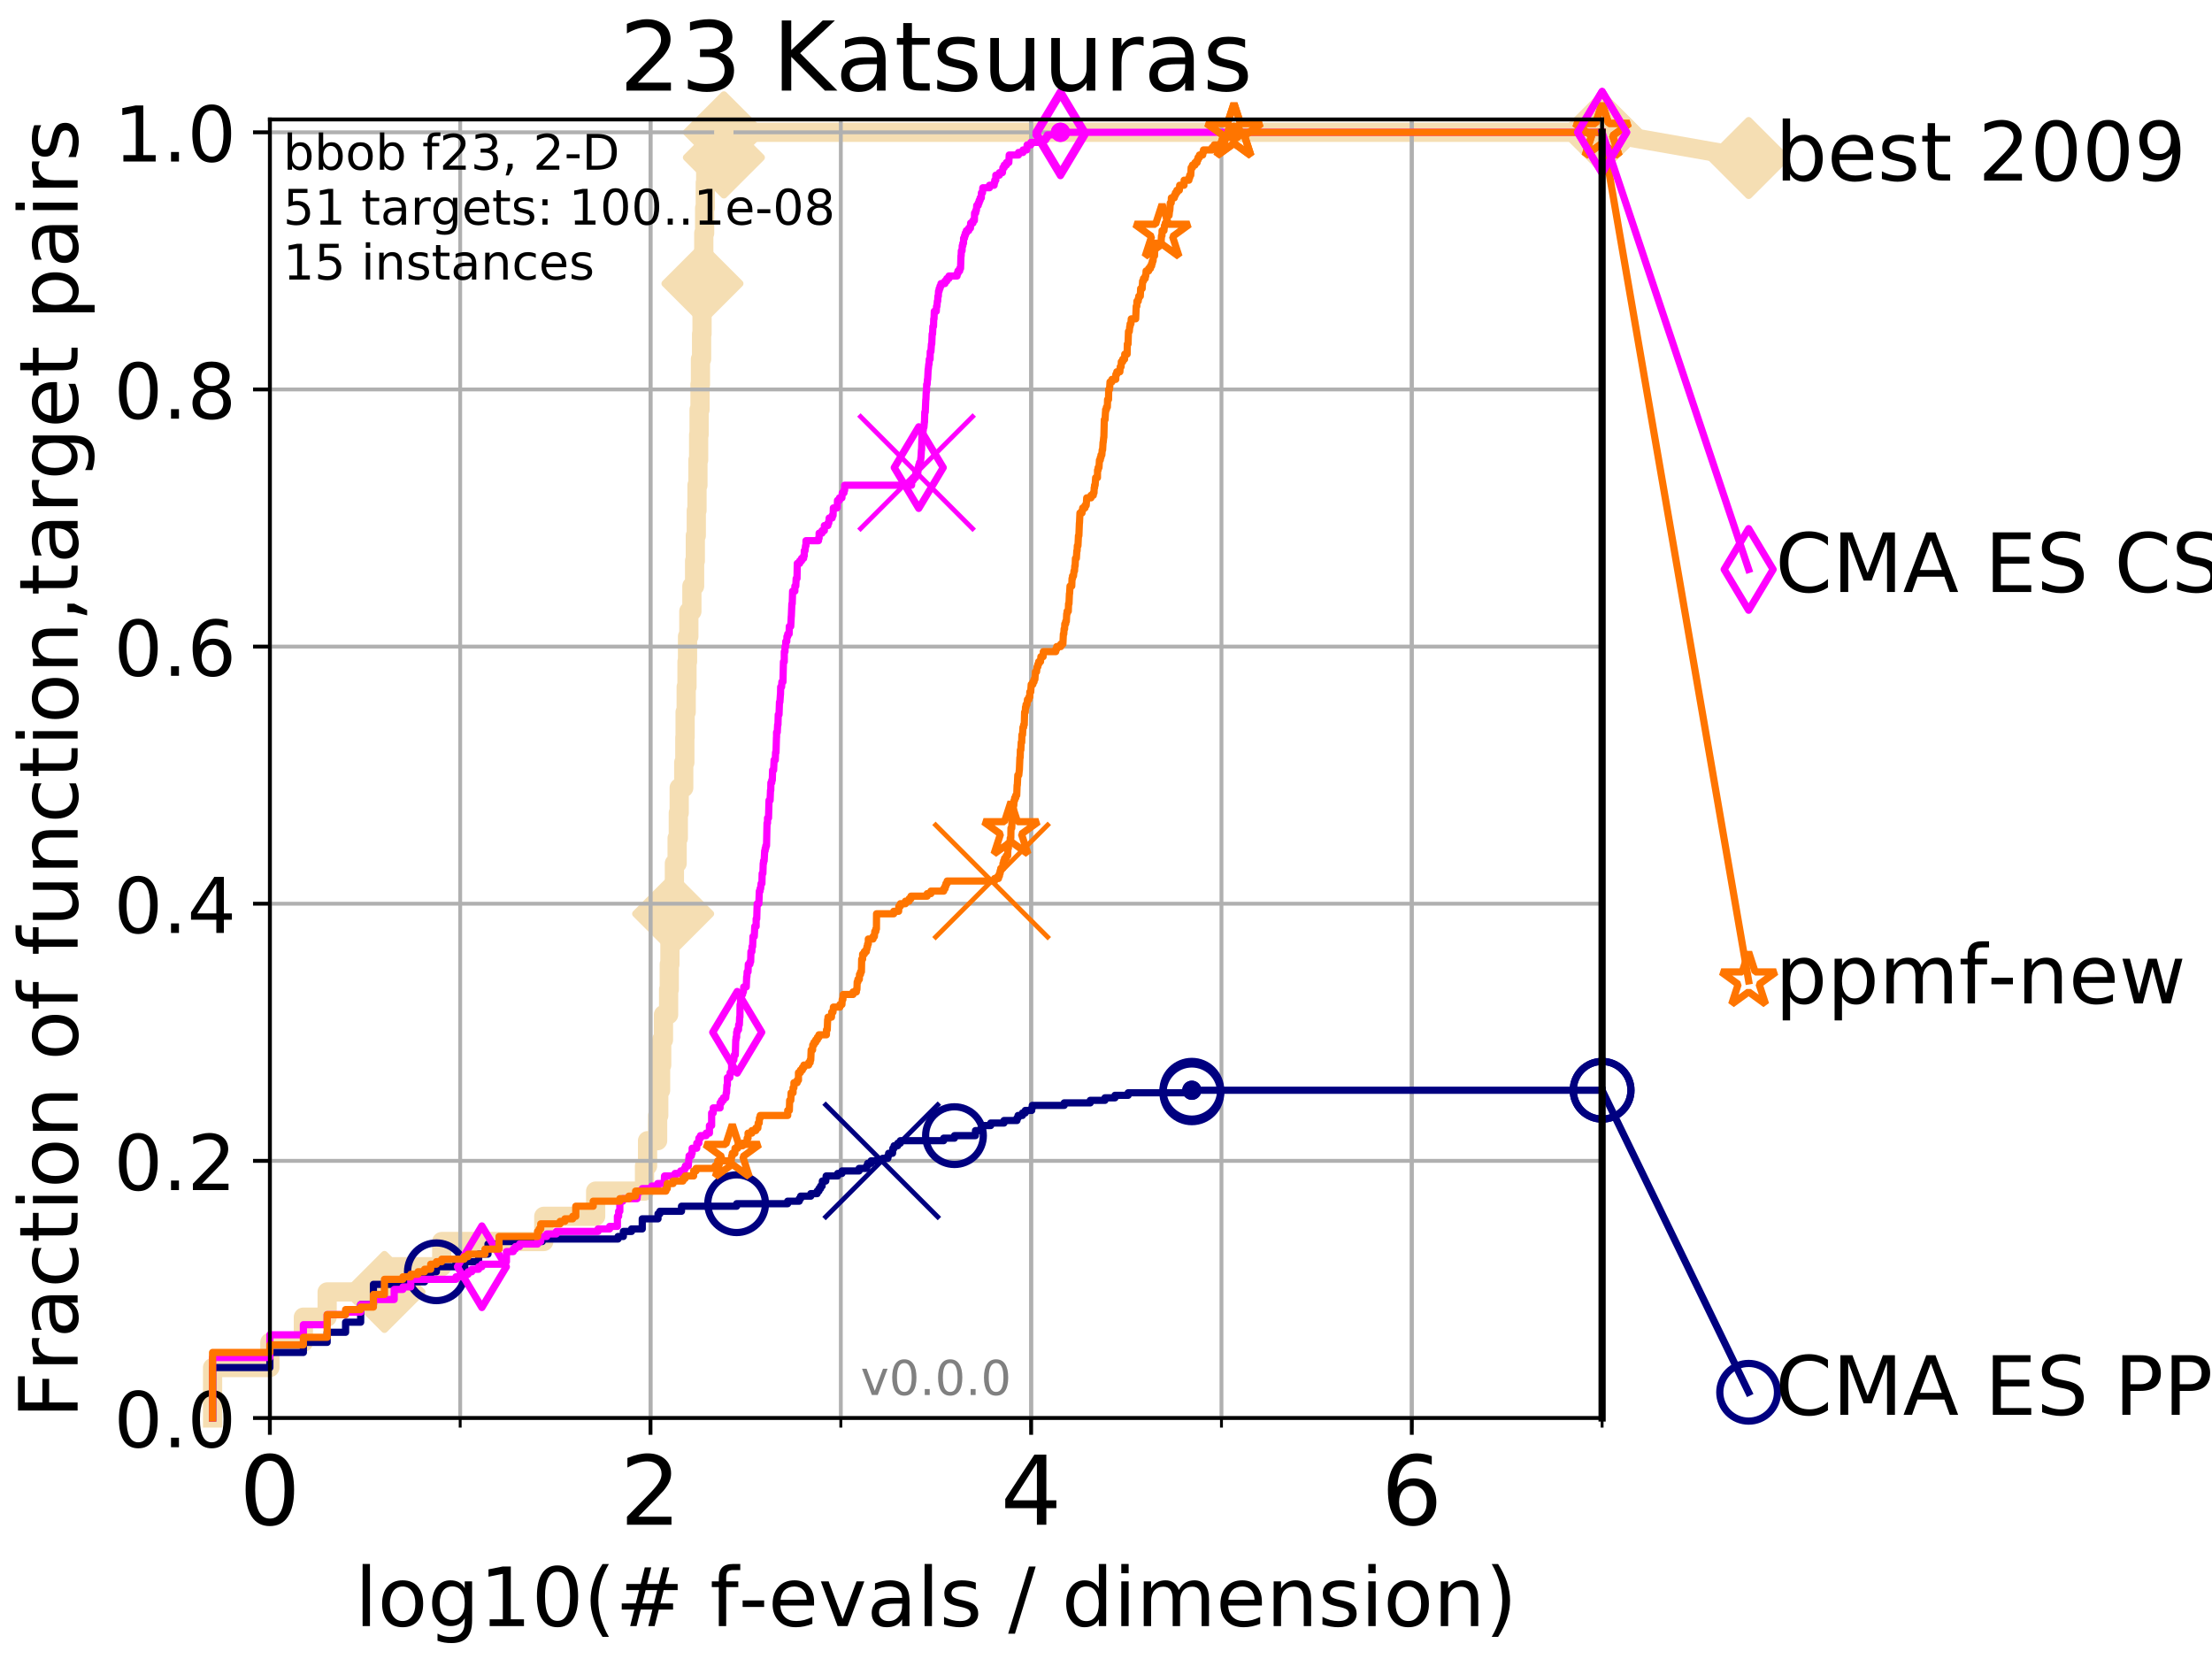 <?xml version="1.0" encoding="utf-8" standalone="no"?>
<!DOCTYPE svg PUBLIC "-//W3C//DTD SVG 1.1//EN"
  "http://www.w3.org/Graphics/SVG/1.1/DTD/svg11.dtd">
<!-- Created with matplotlib (http://matplotlib.org/) -->
<svg height="345pt" version="1.1" viewBox="0 0 460 345" width="460pt" xmlns="http://www.w3.org/2000/svg" xmlns:xlink="http://www.w3.org/1999/xlink">
 <defs>
  <style type="text/css">
*{stroke-linecap:butt;stroke-linejoin:round;}
  </style>
 </defs>
 <g id="figure_1">
  <g id="patch_1">
   <path d="M 0 345.6 
L 460.8 345.6 
L 460.8 0 
L 0 0 
z
" style="fill:#ffffff;"/>
  </g>
  <g id="axes_1">
   <g id="patch_2">
    <path d="M 56.12 294.88 
L 333.168 294.88 
L 333.168 24.84 
L 56.12 24.84 
z
" style="fill:#ffffff;"/>
   </g>
   <g id="line2d_1">
    <path d="M 44.206 294.88 
L 44.206 284.395 
L 56.12 284.395 
L 56.12 279.153 
L 63.089 279.153 
L 63.089 273.91 
L 68.034 273.91 
L 68.034 268.668 
L 79.949 268.668 
L 79.949 263.425 
L 91.863 263.425 
L 91.863 258.183 
L 113.086 258.183 
L 113.086 252.94 
L 123.87 252.94 
L 123.87 247.698 
L 134.029 247.698 
L 134.029 242.455 
L 134.664 242.455 
L 134.664 237.213 
L 136.758 237.213 
L 136.758 231.97 
L 136.993 231.97 
L 136.993 226.728 
L 137.377 226.728 
L 137.377 221.485 
L 137.604 221.485 
L 137.604 216.243 
L 137.975 216.243 
L 137.975 211 
L 139.043 211 
L 139.043 205.758 
L 139.181 205.758 
L 139.181 200.515 
L 139.317 200.515 
L 139.317 195.273 
L 139.654 195.273 
L 139.654 190.03 
L 139.983 190.03 
L 139.983 184.788 
L 140.243 184.788 
L 140.243 179.546 
L 140.813 179.546 
L 140.813 174.303 
L 141.06 174.303 
L 141.06 169.061 
L 141.243 169.061 
L 141.243 163.818 
L 142.189 163.818 
L 142.189 158.576 
L 142.417 158.576 
L 142.417 153.333 
L 142.474 153.333 
L 142.474 148.091 
L 142.698 148.091 
L 142.698 142.848 
L 142.865 142.848 
L 142.865 137.606 
L 142.975 137.606 
L 142.975 132.363 
L 143.248 132.363 
L 143.248 127.121 
L 143.884 127.121 
L 143.884 121.878 
L 144.448 121.878 
L 144.448 116.636 
L 144.598 116.636 
L 144.598 111.393 
L 144.797 111.393 
L 144.797 106.151 
L 144.945 106.151 
L 144.945 100.908 
L 145.139 100.908 
L 145.139 95.666 
L 145.284 95.666 
L 145.284 90.423 
L 145.38 90.423 
L 145.38 85.181 
L 145.57 85.181 
L 145.57 79.938 
L 145.664 79.938 
L 145.664 74.696 
L 145.897 74.696 
L 145.897 69.453 
L 145.99 69.453 
L 145.99 64.211 
L 146.081 64.211 
L 146.081 58.969 
L 146.264 58.969 
L 146.264 53.726 
L 146.354 53.726 
L 146.354 48.484 
L 146.534 48.484 
L 146.534 43.241 
L 146.667 43.241 
L 146.667 37.999 
L 146.756 37.999 
L 146.756 32.756 
L 150.538 32.756 
L 150.538 27.514 
L 333.168 27.514 
" style="fill:none;stroke:#f5deb3;stroke-linecap:square;stroke-width:4;"/>
   </g>
   <g id="line2d_2">
    <defs>
     <path d="M -0 7.778 
L 7.778 0 
L 0 -7.778 
L -7.778 -0 
z
" id="m1612b6fc62" style="stroke:#f5deb3;stroke-linejoin:miter;stroke-width:1.5;"/>
    </defs>
    <g>
     <use style="fill:#f5deb3;stroke:#f5deb3;stroke-linejoin:miter;stroke-width:1.5;" x="79.949" xlink:href="#m1612b6fc62" y="268.668"/>
     <use style="fill:#f5deb3;stroke:#f5deb3;stroke-linejoin:miter;stroke-width:1.5;" x="139.983" xlink:href="#m1612b6fc62" y="190.03"/>
     <use style="fill:#f5deb3;stroke:#f5deb3;stroke-linejoin:miter;stroke-width:1.5;" x="146.081" xlink:href="#m1612b6fc62" y="58.969"/>
     <use style="fill:#f5deb3;stroke:#f5deb3;stroke-linejoin:miter;stroke-width:1.5;" x="150.538" xlink:href="#m1612b6fc62" y="32.756"/>
     <use style="fill:#f5deb3;stroke:#f5deb3;stroke-linejoin:miter;stroke-width:1.5;" x="150.538" xlink:href="#m1612b6fc62" y="27.514"/>
     <use style="fill:#f5deb3;stroke:#f5deb3;stroke-linejoin:miter;stroke-width:1.5;" x="333.168" xlink:href="#m1612b6fc62" y="27.514"/>
    </g>
   </g>
   <g id="line2d_3">
    <path style="fill:none;stroke:#f5deb3;stroke-linecap:square;stroke-width:4;"/>
    <g/>
   </g>
   <g id="line2d_4">
    <path d="M 333.168 27.514 
L 363.643 32.861 
" style="fill:none;stroke:#f5deb3;stroke-linecap:square;stroke-width:4;"/>
    <g>
     <use style="fill:#f5deb3;stroke:#f5deb3;stroke-linejoin:miter;stroke-width:1.5;" x="333.168" xlink:href="#m1612b6fc62" y="27.514"/>
     <use style="fill:#f5deb3;stroke:#f5deb3;stroke-linejoin:miter;stroke-width:1.5;" x="363.643" xlink:href="#m1612b6fc62" y="32.861"/>
    </g>
   </g>
   <g id="matplotlib.axis_1">
    <g id="xtick_1">
     <g id="line2d_5">
      <path clip-path="url(#pe2534e4cee)" d="M 56.12 294.88 
L 56.12 24.84 
" style="fill:none;stroke:#b0b0b0;stroke-linecap:square;stroke-width:0.8;"/>
     </g>
     <g id="line2d_6">
      <defs>
       <path d="M 0 0 
L 0 3.5 
" id="ma0d740e2da" style="stroke:#000000;stroke-width:0.8;"/>
      </defs>
      <g>
       <use style="stroke:#000000;stroke-width:0.8;" x="56.12" xlink:href="#ma0d740e2da" y="294.88"/>
      </g>
     </g>
     <g id="text_1">
      <!-- 0 -->
      <defs>
       <path d="M 31.781 66.406 
Q 24.172 66.406 20.328 58.906 
Q 16.5 51.422 16.5 36.375 
Q 16.5 21.391 20.328 13.891 
Q 24.172 6.391 31.781 6.391 
Q 39.453 6.391 43.281 13.891 
Q 47.125 21.391 47.125 36.375 
Q 47.125 51.422 43.281 58.906 
Q 39.453 66.406 31.781 66.406 
z
M 31.781 74.219 
Q 44.047 74.219 50.516 64.516 
Q 56.984 54.828 56.984 36.375 
Q 56.984 17.969 50.516 8.266 
Q 44.047 -1.422 31.781 -1.422 
Q 19.531 -1.422 13.062 8.266 
Q 6.594 17.969 6.594 36.375 
Q 6.594 54.828 13.062 64.516 
Q 19.531 74.219 31.781 74.219 
z
" id="DejaVuSans-30"/>
      </defs>
      <g transform="translate(49.758 317.077)scale(0.2 -0.2)">
       <use xlink:href="#DejaVuSans-30"/>
      </g>
     </g>
    </g>
    <g id="xtick_2">
     <g id="line2d_7">
      <path clip-path="url(#pe2534e4cee)" d="M 135.277 294.88 
L 135.277 24.84 
" style="fill:none;stroke:#b0b0b0;stroke-linecap:square;stroke-width:0.8;"/>
     </g>
     <g id="line2d_8">
      <g>
       <use style="stroke:#000000;stroke-width:0.8;" x="135.277" xlink:href="#ma0d740e2da" y="294.88"/>
      </g>
     </g>
     <g id="text_2">
      <!-- 2 -->
      <defs>
       <path d="M 19.188 8.297 
L 53.609 8.297 
L 53.609 0 
L 7.328 0 
L 7.328 8.297 
Q 12.938 14.109 22.625 23.891 
Q 32.328 33.688 34.812 36.531 
Q 39.547 41.844 41.422 45.531 
Q 43.312 49.219 43.312 52.781 
Q 43.312 58.594 39.234 62.25 
Q 35.156 65.922 28.609 65.922 
Q 23.969 65.922 18.812 64.312 
Q 13.672 62.703 7.812 59.422 
L 7.812 69.391 
Q 13.766 71.781 18.938 73 
Q 24.125 74.219 28.422 74.219 
Q 39.75 74.219 46.484 68.547 
Q 53.219 62.891 53.219 53.422 
Q 53.219 48.922 51.531 44.891 
Q 49.859 40.875 45.406 35.406 
Q 44.188 33.984 37.641 27.219 
Q 31.109 20.453 19.188 8.297 
z
" id="DejaVuSans-32"/>
      </defs>
      <g transform="translate(128.914 317.077)scale(0.2 -0.2)">
       <use xlink:href="#DejaVuSans-32"/>
      </g>
     </g>
    </g>
    <g id="xtick_3">
     <g id="line2d_9">
      <path clip-path="url(#pe2534e4cee)" d="M 214.433 294.88 
L 214.433 24.84 
" style="fill:none;stroke:#b0b0b0;stroke-linecap:square;stroke-width:0.8;"/>
     </g>
     <g id="line2d_10">
      <g>
       <use style="stroke:#000000;stroke-width:0.8;" x="214.433" xlink:href="#ma0d740e2da" y="294.88"/>
      </g>
     </g>
     <g id="text_3">
      <!-- 4 -->
      <defs>
       <path d="M 37.797 64.312 
L 12.891 25.391 
L 37.797 25.391 
z
M 35.203 72.906 
L 47.609 72.906 
L 47.609 25.391 
L 58.016 25.391 
L 58.016 17.188 
L 47.609 17.188 
L 47.609 0 
L 37.797 0 
L 37.797 17.188 
L 4.891 17.188 
L 4.891 26.703 
z
" id="DejaVuSans-34"/>
      </defs>
      <g transform="translate(208.071 317.077)scale(0.2 -0.2)">
       <use xlink:href="#DejaVuSans-34"/>
      </g>
     </g>
    </g>
    <g id="xtick_4">
     <g id="line2d_11">
      <path clip-path="url(#pe2534e4cee)" d="M 293.59 294.88 
L 293.59 24.84 
" style="fill:none;stroke:#b0b0b0;stroke-linecap:square;stroke-width:0.8;"/>
     </g>
     <g id="line2d_12">
      <g>
       <use style="stroke:#000000;stroke-width:0.8;" x="293.59" xlink:href="#ma0d740e2da" y="294.88"/>
      </g>
     </g>
     <g id="text_4">
      <!-- 6 -->
      <defs>
       <path d="M 33.016 40.375 
Q 26.375 40.375 22.484 35.828 
Q 18.609 31.297 18.609 23.391 
Q 18.609 15.531 22.484 10.953 
Q 26.375 6.391 33.016 6.391 
Q 39.656 6.391 43.531 10.953 
Q 47.406 15.531 47.406 23.391 
Q 47.406 31.297 43.531 35.828 
Q 39.656 40.375 33.016 40.375 
z
M 52.594 71.297 
L 52.594 62.312 
Q 48.875 64.062 45.094 64.984 
Q 41.312 65.922 37.594 65.922 
Q 27.828 65.922 22.672 59.328 
Q 17.531 52.734 16.797 39.406 
Q 19.672 43.656 24.016 45.922 
Q 28.375 48.188 33.594 48.188 
Q 44.578 48.188 50.953 41.516 
Q 57.328 34.859 57.328 23.391 
Q 57.328 12.156 50.688 5.359 
Q 44.047 -1.422 33.016 -1.422 
Q 20.359 -1.422 13.672 8.266 
Q 6.984 17.969 6.984 36.375 
Q 6.984 53.656 15.188 63.938 
Q 23.391 74.219 37.203 74.219 
Q 40.922 74.219 44.703 73.484 
Q 48.484 72.75 52.594 71.297 
z
" id="DejaVuSans-36"/>
      </defs>
      <g transform="translate(287.227 317.077)scale(0.2 -0.2)">
       <use xlink:href="#DejaVuSans-36"/>
      </g>
     </g>
    </g>
    <g id="xtick_5">
     <g id="line2d_13">
      <path clip-path="url(#pe2534e4cee)" d="M 56.12 294.88 
L 56.12 24.84 
" style="fill:none;stroke:#b0b0b0;stroke-linecap:square;stroke-width:0.8;"/>
     </g>
     <g id="line2d_14">
      <defs>
       <path d="M 0 0 
L 0 2 
" id="mc4cad758a1" style="stroke:#000000;stroke-width:0.6;"/>
      </defs>
      <g>
       <use style="stroke:#000000;stroke-width:0.6;" x="56.12" xlink:href="#mc4cad758a1" y="294.88"/>
      </g>
     </g>
    </g>
    <g id="xtick_6">
     <g id="line2d_15">
      <path clip-path="url(#pe2534e4cee)" d="M 95.698 294.88 
L 95.698 24.84 
" style="fill:none;stroke:#b0b0b0;stroke-linecap:square;stroke-width:0.8;"/>
     </g>
     <g id="line2d_16">
      <g>
       <use style="stroke:#000000;stroke-width:0.6;" x="95.698" xlink:href="#mc4cad758a1" y="294.88"/>
      </g>
     </g>
    </g>
    <g id="xtick_7">
     <g id="line2d_17">
      <path clip-path="url(#pe2534e4cee)" d="M 135.277 294.88 
L 135.277 24.84 
" style="fill:none;stroke:#b0b0b0;stroke-linecap:square;stroke-width:0.8;"/>
     </g>
     <g id="line2d_18">
      <g>
       <use style="stroke:#000000;stroke-width:0.6;" x="135.277" xlink:href="#mc4cad758a1" y="294.88"/>
      </g>
     </g>
    </g>
    <g id="xtick_8">
     <g id="line2d_19">
      <path clip-path="url(#pe2534e4cee)" d="M 174.855 294.88 
L 174.855 24.84 
" style="fill:none;stroke:#b0b0b0;stroke-linecap:square;stroke-width:0.8;"/>
     </g>
     <g id="line2d_20">
      <g>
       <use style="stroke:#000000;stroke-width:0.6;" x="174.855" xlink:href="#mc4cad758a1" y="294.88"/>
      </g>
     </g>
    </g>
    <g id="xtick_9">
     <g id="line2d_21">
      <path clip-path="url(#pe2534e4cee)" d="M 214.433 294.88 
L 214.433 24.84 
" style="fill:none;stroke:#b0b0b0;stroke-linecap:square;stroke-width:0.8;"/>
     </g>
     <g id="line2d_22">
      <g>
       <use style="stroke:#000000;stroke-width:0.6;" x="214.433" xlink:href="#mc4cad758a1" y="294.88"/>
      </g>
     </g>
    </g>
    <g id="xtick_10">
     <g id="line2d_23">
      <path clip-path="url(#pe2534e4cee)" d="M 254.011 294.88 
L 254.011 24.84 
" style="fill:none;stroke:#b0b0b0;stroke-linecap:square;stroke-width:0.8;"/>
     </g>
     <g id="line2d_24">
      <g>
       <use style="stroke:#000000;stroke-width:0.6;" x="254.011" xlink:href="#mc4cad758a1" y="294.88"/>
      </g>
     </g>
    </g>
    <g id="xtick_11">
     <g id="line2d_25">
      <path clip-path="url(#pe2534e4cee)" d="M 293.59 294.88 
L 293.59 24.84 
" style="fill:none;stroke:#b0b0b0;stroke-linecap:square;stroke-width:0.8;"/>
     </g>
     <g id="line2d_26">
      <g>
       <use style="stroke:#000000;stroke-width:0.6;" x="293.59" xlink:href="#mc4cad758a1" y="294.88"/>
      </g>
     </g>
    </g>
    <g id="xtick_12">
     <g id="line2d_27">
      <path clip-path="url(#pe2534e4cee)" d="M 333.168 294.88 
L 333.168 24.84 
" style="fill:none;stroke:#b0b0b0;stroke-linecap:square;stroke-width:0.8;"/>
     </g>
     <g id="line2d_28">
      <g>
       <use style="stroke:#000000;stroke-width:0.6;" x="333.168" xlink:href="#mc4cad758a1" y="294.88"/>
      </g>
     </g>
    </g>
    <g id="text_5">
     <!-- log10(# f-evals / dimension) -->
     <defs>
      <path d="M 9.422 75.984 
L 18.406 75.984 
L 18.406 0 
L 9.422 0 
z
" id="DejaVuSans-6c"/>
      <path d="M 30.609 48.391 
Q 23.391 48.391 19.188 42.75 
Q 14.984 37.109 14.984 27.297 
Q 14.984 17.484 19.156 11.844 
Q 23.344 6.203 30.609 6.203 
Q 37.797 6.203 41.984 11.859 
Q 46.188 17.531 46.188 27.297 
Q 46.188 37.016 41.984 42.703 
Q 37.797 48.391 30.609 48.391 
z
M 30.609 56 
Q 42.328 56 49.016 48.375 
Q 55.719 40.766 55.719 27.297 
Q 55.719 13.875 49.016 6.219 
Q 42.328 -1.422 30.609 -1.422 
Q 18.844 -1.422 12.172 6.219 
Q 5.516 13.875 5.516 27.297 
Q 5.516 40.766 12.172 48.375 
Q 18.844 56 30.609 56 
z
" id="DejaVuSans-6f"/>
      <path d="M 45.406 27.984 
Q 45.406 37.75 41.375 43.109 
Q 37.359 48.484 30.078 48.484 
Q 22.859 48.484 18.828 43.109 
Q 14.797 37.75 14.797 27.984 
Q 14.797 18.266 18.828 12.891 
Q 22.859 7.516 30.078 7.516 
Q 37.359 7.516 41.375 12.891 
Q 45.406 18.266 45.406 27.984 
z
M 54.391 6.781 
Q 54.391 -7.172 48.188 -13.984 
Q 42 -20.797 29.203 -20.797 
Q 24.469 -20.797 20.266 -20.094 
Q 16.062 -19.391 12.109 -17.922 
L 12.109 -9.188 
Q 16.062 -11.328 19.922 -12.344 
Q 23.781 -13.375 27.781 -13.375 
Q 36.625 -13.375 41.016 -8.766 
Q 45.406 -4.156 45.406 5.172 
L 45.406 9.625 
Q 42.625 4.781 38.281 2.391 
Q 33.938 0 27.875 0 
Q 17.828 0 11.672 7.656 
Q 5.516 15.328 5.516 27.984 
Q 5.516 40.672 11.672 48.328 
Q 17.828 56 27.875 56 
Q 33.938 56 38.281 53.609 
Q 42.625 51.219 45.406 46.391 
L 45.406 54.688 
L 54.391 54.688 
z
" id="DejaVuSans-67"/>
      <path d="M 12.406 8.297 
L 28.516 8.297 
L 28.516 63.922 
L 10.984 60.406 
L 10.984 69.391 
L 28.422 72.906 
L 38.281 72.906 
L 38.281 8.297 
L 54.391 8.297 
L 54.391 0 
L 12.406 0 
z
" id="DejaVuSans-31"/>
      <path d="M 31 75.875 
Q 24.469 64.656 21.281 53.656 
Q 18.109 42.672 18.109 31.391 
Q 18.109 20.125 21.312 9.062 
Q 24.516 -2 31 -13.188 
L 23.188 -13.188 
Q 15.875 -1.703 12.234 9.375 
Q 8.594 20.453 8.594 31.391 
Q 8.594 42.281 12.203 53.312 
Q 15.828 64.359 23.188 75.875 
z
" id="DejaVuSans-28"/>
      <path d="M 51.125 44 
L 36.922 44 
L 32.812 27.688 
L 47.125 27.688 
z
M 43.797 71.781 
L 38.719 51.516 
L 52.984 51.516 
L 58.109 71.781 
L 65.922 71.781 
L 60.891 51.516 
L 76.125 51.516 
L 76.125 44 
L 58.984 44 
L 54.984 27.688 
L 70.516 27.688 
L 70.516 20.219 
L 53.078 20.219 
L 48 0 
L 40.188 0 
L 45.219 20.219 
L 30.906 20.219 
L 25.875 0 
L 18.016 0 
L 23.094 20.219 
L 7.719 20.219 
L 7.719 27.688 
L 24.906 27.688 
L 29 44 
L 13.281 44 
L 13.281 51.516 
L 30.906 51.516 
L 35.891 71.781 
z
" id="DejaVuSans-23"/>
      <path id="DejaVuSans-20"/>
      <path d="M 37.109 75.984 
L 37.109 68.5 
L 28.516 68.5 
Q 23.688 68.5 21.797 66.547 
Q 19.922 64.594 19.922 59.516 
L 19.922 54.688 
L 34.719 54.688 
L 34.719 47.703 
L 19.922 47.703 
L 19.922 0 
L 10.891 0 
L 10.891 47.703 
L 2.297 47.703 
L 2.297 54.688 
L 10.891 54.688 
L 10.891 58.5 
Q 10.891 67.625 15.141 71.797 
Q 19.391 75.984 28.609 75.984 
z
" id="DejaVuSans-66"/>
      <path d="M 4.891 31.391 
L 31.203 31.391 
L 31.203 23.391 
L 4.891 23.391 
z
" id="DejaVuSans-2d"/>
      <path d="M 56.203 29.594 
L 56.203 25.203 
L 14.891 25.203 
Q 15.484 15.922 20.484 11.062 
Q 25.484 6.203 34.422 6.203 
Q 39.594 6.203 44.453 7.469 
Q 49.312 8.734 54.109 11.281 
L 54.109 2.781 
Q 49.266 0.734 44.188 -0.344 
Q 39.109 -1.422 33.891 -1.422 
Q 20.797 -1.422 13.156 6.188 
Q 5.516 13.812 5.516 26.812 
Q 5.516 40.234 12.766 48.109 
Q 20.016 56 32.328 56 
Q 43.359 56 49.781 48.891 
Q 56.203 41.797 56.203 29.594 
z
M 47.219 32.234 
Q 47.125 39.594 43.094 43.984 
Q 39.062 48.391 32.422 48.391 
Q 24.906 48.391 20.391 44.141 
Q 15.875 39.891 15.188 32.172 
z
" id="DejaVuSans-65"/>
      <path d="M 2.984 54.688 
L 12.5 54.688 
L 29.594 8.797 
L 46.688 54.688 
L 56.203 54.688 
L 35.688 0 
L 23.484 0 
z
" id="DejaVuSans-76"/>
      <path d="M 34.281 27.484 
Q 23.391 27.484 19.188 25 
Q 14.984 22.516 14.984 16.5 
Q 14.984 11.719 18.141 8.906 
Q 21.297 6.109 26.703 6.109 
Q 34.188 6.109 38.703 11.406 
Q 43.219 16.703 43.219 25.484 
L 43.219 27.484 
z
M 52.203 31.203 
L 52.203 0 
L 43.219 0 
L 43.219 8.297 
Q 40.141 3.328 35.547 0.953 
Q 30.953 -1.422 24.312 -1.422 
Q 15.922 -1.422 10.953 3.297 
Q 6 8.016 6 15.922 
Q 6 25.141 12.172 29.828 
Q 18.359 34.516 30.609 34.516 
L 43.219 34.516 
L 43.219 35.406 
Q 43.219 41.609 39.141 45 
Q 35.062 48.391 27.688 48.391 
Q 23 48.391 18.547 47.266 
Q 14.109 46.141 10.016 43.891 
L 10.016 52.203 
Q 14.938 54.109 19.578 55.047 
Q 24.219 56 28.609 56 
Q 40.484 56 46.344 49.844 
Q 52.203 43.703 52.203 31.203 
z
" id="DejaVuSans-61"/>
      <path d="M 44.281 53.078 
L 44.281 44.578 
Q 40.484 46.531 36.375 47.5 
Q 32.281 48.484 27.875 48.484 
Q 21.188 48.484 17.844 46.438 
Q 14.5 44.391 14.5 40.281 
Q 14.5 37.156 16.891 35.375 
Q 19.281 33.594 26.516 31.984 
L 29.594 31.297 
Q 39.156 29.25 43.188 25.516 
Q 47.219 21.781 47.219 15.094 
Q 47.219 7.469 41.188 3.016 
Q 35.156 -1.422 24.609 -1.422 
Q 20.219 -1.422 15.453 -0.562 
Q 10.688 0.297 5.422 2 
L 5.422 11.281 
Q 10.406 8.688 15.234 7.391 
Q 20.062 6.109 24.812 6.109 
Q 31.156 6.109 34.562 8.281 
Q 37.984 10.453 37.984 14.406 
Q 37.984 18.062 35.516 20.016 
Q 33.062 21.969 24.703 23.781 
L 21.578 24.516 
Q 13.234 26.266 9.516 29.906 
Q 5.812 33.547 5.812 39.891 
Q 5.812 47.609 11.281 51.797 
Q 16.75 56 26.812 56 
Q 31.781 56 36.172 55.266 
Q 40.578 54.547 44.281 53.078 
z
" id="DejaVuSans-73"/>
      <path d="M 25.391 72.906 
L 33.688 72.906 
L 8.297 -9.281 
L 0 -9.281 
z
" id="DejaVuSans-2f"/>
      <path d="M 45.406 46.391 
L 45.406 75.984 
L 54.391 75.984 
L 54.391 0 
L 45.406 0 
L 45.406 8.203 
Q 42.578 3.328 38.25 0.953 
Q 33.938 -1.422 27.875 -1.422 
Q 17.969 -1.422 11.734 6.484 
Q 5.516 14.406 5.516 27.297 
Q 5.516 40.188 11.734 48.094 
Q 17.969 56 27.875 56 
Q 33.938 56 38.25 53.625 
Q 42.578 51.266 45.406 46.391 
z
M 14.797 27.297 
Q 14.797 17.391 18.875 11.75 
Q 22.953 6.109 30.078 6.109 
Q 37.203 6.109 41.297 11.75 
Q 45.406 17.391 45.406 27.297 
Q 45.406 37.203 41.297 42.844 
Q 37.203 48.484 30.078 48.484 
Q 22.953 48.484 18.875 42.844 
Q 14.797 37.203 14.797 27.297 
z
" id="DejaVuSans-64"/>
      <path d="M 9.422 54.688 
L 18.406 54.688 
L 18.406 0 
L 9.422 0 
z
M 9.422 75.984 
L 18.406 75.984 
L 18.406 64.594 
L 9.422 64.594 
z
" id="DejaVuSans-69"/>
      <path d="M 52 44.188 
Q 55.375 50.25 60.062 53.125 
Q 64.75 56 71.094 56 
Q 79.641 56 84.281 50.016 
Q 88.922 44.047 88.922 33.016 
L 88.922 0 
L 79.891 0 
L 79.891 32.719 
Q 79.891 40.578 77.094 44.375 
Q 74.312 48.188 68.609 48.188 
Q 61.625 48.188 57.562 43.547 
Q 53.516 38.922 53.516 30.906 
L 53.516 0 
L 44.484 0 
L 44.484 32.719 
Q 44.484 40.625 41.703 44.406 
Q 38.922 48.188 33.109 48.188 
Q 26.219 48.188 22.156 43.531 
Q 18.109 38.875 18.109 30.906 
L 18.109 0 
L 9.078 0 
L 9.078 54.688 
L 18.109 54.688 
L 18.109 46.188 
Q 21.188 51.219 25.484 53.609 
Q 29.781 56 35.688 56 
Q 41.656 56 45.828 52.969 
Q 50 49.953 52 44.188 
z
" id="DejaVuSans-6d"/>
      <path d="M 54.891 33.016 
L 54.891 0 
L 45.906 0 
L 45.906 32.719 
Q 45.906 40.484 42.875 44.328 
Q 39.844 48.188 33.797 48.188 
Q 26.516 48.188 22.312 43.547 
Q 18.109 38.922 18.109 30.906 
L 18.109 0 
L 9.078 0 
L 9.078 54.688 
L 18.109 54.688 
L 18.109 46.188 
Q 21.344 51.125 25.703 53.562 
Q 30.078 56 35.797 56 
Q 45.219 56 50.047 50.172 
Q 54.891 44.344 54.891 33.016 
z
" id="DejaVuSans-6e"/>
      <path d="M 8.016 75.875 
L 15.828 75.875 
Q 23.141 64.359 26.781 53.312 
Q 30.422 42.281 30.422 31.391 
Q 30.422 20.453 26.781 9.375 
Q 23.141 -1.703 15.828 -13.188 
L 8.016 -13.188 
Q 14.5 -2 17.703 9.062 
Q 20.906 20.125 20.906 31.391 
Q 20.906 42.672 17.703 53.656 
Q 14.5 64.656 8.016 75.875 
z
" id="DejaVuSans-29"/>
     </defs>
     <g transform="translate(73.803 338.154)scale(0.17 -0.17)">
      <use xlink:href="#DejaVuSans-6c"/>
      <use x="27.783" xlink:href="#DejaVuSans-6f"/>
      <use x="88.965" xlink:href="#DejaVuSans-67"/>
      <use x="152.441" xlink:href="#DejaVuSans-31"/>
      <use x="216.064" xlink:href="#DejaVuSans-30"/>
      <use x="279.688" xlink:href="#DejaVuSans-28"/>
      <use x="318.701" xlink:href="#DejaVuSans-23"/>
      <use x="402.49" xlink:href="#DejaVuSans-20"/>
      <use x="434.277" xlink:href="#DejaVuSans-66"/>
      <use x="469.404" xlink:href="#DejaVuSans-2d"/>
      <use x="505.488" xlink:href="#DejaVuSans-65"/>
      <use x="567.012" xlink:href="#DejaVuSans-76"/>
      <use x="626.191" xlink:href="#DejaVuSans-61"/>
      <use x="687.471" xlink:href="#DejaVuSans-6c"/>
      <use x="715.254" xlink:href="#DejaVuSans-73"/>
      <use x="767.354" xlink:href="#DejaVuSans-20"/>
      <use x="799.141" xlink:href="#DejaVuSans-2f"/>
      <use x="832.832" xlink:href="#DejaVuSans-20"/>
      <use x="864.619" xlink:href="#DejaVuSans-64"/>
      <use x="928.096" xlink:href="#DejaVuSans-69"/>
      <use x="955.879" xlink:href="#DejaVuSans-6d"/>
      <use x="1053.291" xlink:href="#DejaVuSans-65"/>
      <use x="1114.814" xlink:href="#DejaVuSans-6e"/>
      <use x="1178.193" xlink:href="#DejaVuSans-73"/>
      <use x="1230.293" xlink:href="#DejaVuSans-69"/>
      <use x="1258.076" xlink:href="#DejaVuSans-6f"/>
      <use x="1319.258" xlink:href="#DejaVuSans-6e"/>
      <use x="1382.637" xlink:href="#DejaVuSans-29"/>
     </g>
    </g>
   </g>
   <g id="matplotlib.axis_2">
    <g id="ytick_1">
     <g id="line2d_29">
      <path clip-path="url(#pe2534e4cee)" d="M 56.12 294.88 
L 333.168 294.88 
" style="fill:none;stroke:#b0b0b0;stroke-linecap:square;stroke-width:0.8;"/>
     </g>
     <g id="line2d_30">
      <defs>
       <path d="M 0 0 
L -3.5 0 
" id="m51f746b411" style="stroke:#000000;stroke-width:0.8;"/>
      </defs>
      <g>
       <use style="stroke:#000000;stroke-width:0.8;" x="56.12" xlink:href="#m51f746b411" y="294.88"/>
      </g>
     </g>
     <g id="text_6">
      <!-- 0.0 -->
      <defs>
       <path d="M 10.688 12.406 
L 21 12.406 
L 21 0 
L 10.688 0 
z
" id="DejaVuSans-2e"/>
      </defs>
      <g transform="translate(23.675 300.959)scale(0.16 -0.16)">
       <use xlink:href="#DejaVuSans-30"/>
       <use x="63.623" xlink:href="#DejaVuSans-2e"/>
       <use x="95.41" xlink:href="#DejaVuSans-30"/>
      </g>
     </g>
    </g>
    <g id="ytick_2">
     <g id="line2d_31">
      <path clip-path="url(#pe2534e4cee)" d="M 56.12 241.407 
L 333.168 241.407 
" style="fill:none;stroke:#b0b0b0;stroke-linecap:square;stroke-width:0.8;"/>
     </g>
     <g id="line2d_32">
      <g>
       <use style="stroke:#000000;stroke-width:0.8;" x="56.12" xlink:href="#m51f746b411" y="241.407"/>
      </g>
     </g>
     <g id="text_7">
      <!-- 0.2 -->
      <g transform="translate(23.675 247.485)scale(0.16 -0.16)">
       <use xlink:href="#DejaVuSans-30"/>
       <use x="63.623" xlink:href="#DejaVuSans-2e"/>
       <use x="95.41" xlink:href="#DejaVuSans-32"/>
      </g>
     </g>
    </g>
    <g id="ytick_3">
     <g id="line2d_33">
      <path clip-path="url(#pe2534e4cee)" d="M 56.12 187.933 
L 333.168 187.933 
" style="fill:none;stroke:#b0b0b0;stroke-linecap:square;stroke-width:0.8;"/>
     </g>
     <g id="line2d_34">
      <g>
       <use style="stroke:#000000;stroke-width:0.8;" x="56.12" xlink:href="#m51f746b411" y="187.933"/>
      </g>
     </g>
     <g id="text_8">
      <!-- 0.4 -->
      <g transform="translate(23.675 194.012)scale(0.16 -0.16)">
       <use xlink:href="#DejaVuSans-30"/>
       <use x="63.623" xlink:href="#DejaVuSans-2e"/>
       <use x="95.41" xlink:href="#DejaVuSans-34"/>
      </g>
     </g>
    </g>
    <g id="ytick_4">
     <g id="line2d_35">
      <path clip-path="url(#pe2534e4cee)" d="M 56.12 134.46 
L 333.168 134.46 
" style="fill:none;stroke:#b0b0b0;stroke-linecap:square;stroke-width:0.8;"/>
     </g>
     <g id="line2d_36">
      <g>
       <use style="stroke:#000000;stroke-width:0.8;" x="56.12" xlink:href="#m51f746b411" y="134.46"/>
      </g>
     </g>
     <g id="text_9">
      <!-- 0.6 -->
      <g transform="translate(23.675 140.539)scale(0.16 -0.16)">
       <use xlink:href="#DejaVuSans-30"/>
       <use x="63.623" xlink:href="#DejaVuSans-2e"/>
       <use x="95.41" xlink:href="#DejaVuSans-36"/>
      </g>
     </g>
    </g>
    <g id="ytick_5">
     <g id="line2d_37">
      <path clip-path="url(#pe2534e4cee)" d="M 56.12 80.987 
L 333.168 80.987 
" style="fill:none;stroke:#b0b0b0;stroke-linecap:square;stroke-width:0.8;"/>
     </g>
     <g id="line2d_38">
      <g>
       <use style="stroke:#000000;stroke-width:0.8;" x="56.12" xlink:href="#m51f746b411" y="80.987"/>
      </g>
     </g>
     <g id="text_10">
      <!-- 0.8 -->
      <defs>
       <path d="M 31.781 34.625 
Q 24.75 34.625 20.719 30.859 
Q 16.703 27.094 16.703 20.516 
Q 16.703 13.922 20.719 10.156 
Q 24.75 6.391 31.781 6.391 
Q 38.812 6.391 42.859 10.172 
Q 46.922 13.969 46.922 20.516 
Q 46.922 27.094 42.891 30.859 
Q 38.875 34.625 31.781 34.625 
z
M 21.922 38.812 
Q 15.578 40.375 12.031 44.719 
Q 8.5 49.078 8.5 55.328 
Q 8.5 64.062 14.719 69.141 
Q 20.953 74.219 31.781 74.219 
Q 42.672 74.219 48.875 69.141 
Q 55.078 64.062 55.078 55.328 
Q 55.078 49.078 51.531 44.719 
Q 48 40.375 41.703 38.812 
Q 48.828 37.156 52.797 32.312 
Q 56.781 27.484 56.781 20.516 
Q 56.781 9.906 50.312 4.234 
Q 43.844 -1.422 31.781 -1.422 
Q 19.734 -1.422 13.25 4.234 
Q 6.781 9.906 6.781 20.516 
Q 6.781 27.484 10.781 32.312 
Q 14.797 37.156 21.922 38.812 
z
M 18.312 54.391 
Q 18.312 48.734 21.844 45.562 
Q 25.391 42.391 31.781 42.391 
Q 38.141 42.391 41.719 45.562 
Q 45.312 48.734 45.312 54.391 
Q 45.312 60.062 41.719 63.234 
Q 38.141 66.406 31.781 66.406 
Q 25.391 66.406 21.844 63.234 
Q 18.312 60.062 18.312 54.391 
z
" id="DejaVuSans-38"/>
      </defs>
      <g transform="translate(23.675 87.066)scale(0.16 -0.16)">
       <use xlink:href="#DejaVuSans-30"/>
       <use x="63.623" xlink:href="#DejaVuSans-2e"/>
       <use x="95.41" xlink:href="#DejaVuSans-38"/>
      </g>
     </g>
    </g>
    <g id="ytick_6">
     <g id="line2d_39">
      <path clip-path="url(#pe2534e4cee)" d="M 56.12 27.514 
L 333.168 27.514 
" style="fill:none;stroke:#b0b0b0;stroke-linecap:square;stroke-width:0.8;"/>
     </g>
     <g id="line2d_40">
      <g>
       <use style="stroke:#000000;stroke-width:0.8;" x="56.12" xlink:href="#m51f746b411" y="27.514"/>
      </g>
     </g>
     <g id="text_11">
      <!-- 1.0 -->
      <g transform="translate(23.675 33.592)scale(0.16 -0.16)">
       <use xlink:href="#DejaVuSans-31"/>
       <use x="63.623" xlink:href="#DejaVuSans-2e"/>
       <use x="95.41" xlink:href="#DejaVuSans-30"/>
      </g>
     </g>
    </g>
    <g id="text_12">
     <!-- Fraction of function,target pairs -->
     <defs>
      <path d="M 9.812 72.906 
L 51.703 72.906 
L 51.703 64.594 
L 19.672 64.594 
L 19.672 43.109 
L 48.578 43.109 
L 48.578 34.812 
L 19.672 34.812 
L 19.672 0 
L 9.812 0 
z
" id="DejaVuSans-46"/>
      <path d="M 41.109 46.297 
Q 39.594 47.172 37.812 47.578 
Q 36.031 48 33.891 48 
Q 26.266 48 22.188 43.047 
Q 18.109 38.094 18.109 28.812 
L 18.109 0 
L 9.078 0 
L 9.078 54.688 
L 18.109 54.688 
L 18.109 46.188 
Q 20.953 51.172 25.484 53.578 
Q 30.031 56 36.531 56 
Q 37.453 56 38.578 55.875 
Q 39.703 55.766 41.062 55.516 
z
" id="DejaVuSans-72"/>
      <path d="M 48.781 52.594 
L 48.781 44.188 
Q 44.969 46.297 41.141 47.344 
Q 37.312 48.391 33.406 48.391 
Q 24.656 48.391 19.812 42.844 
Q 14.984 37.312 14.984 27.297 
Q 14.984 17.281 19.812 11.734 
Q 24.656 6.203 33.406 6.203 
Q 37.312 6.203 41.141 7.25 
Q 44.969 8.297 48.781 10.406 
L 48.781 2.094 
Q 45.016 0.344 40.984 -0.531 
Q 36.969 -1.422 32.422 -1.422 
Q 20.062 -1.422 12.781 6.344 
Q 5.516 14.109 5.516 27.297 
Q 5.516 40.672 12.859 48.328 
Q 20.219 56 33.016 56 
Q 37.156 56 41.109 55.141 
Q 45.062 54.297 48.781 52.594 
z
" id="DejaVuSans-63"/>
      <path d="M 18.312 70.219 
L 18.312 54.688 
L 36.812 54.688 
L 36.812 47.703 
L 18.312 47.703 
L 18.312 18.016 
Q 18.312 11.328 20.141 9.422 
Q 21.969 7.516 27.594 7.516 
L 36.812 7.516 
L 36.812 0 
L 27.594 0 
Q 17.188 0 13.234 3.875 
Q 9.281 7.766 9.281 18.016 
L 9.281 47.703 
L 2.688 47.703 
L 2.688 54.688 
L 9.281 54.688 
L 9.281 70.219 
z
" id="DejaVuSans-74"/>
      <path d="M 8.5 21.578 
L 8.5 54.688 
L 17.484 54.688 
L 17.484 21.922 
Q 17.484 14.156 20.5 10.266 
Q 23.531 6.391 29.594 6.391 
Q 36.859 6.391 41.078 11.031 
Q 45.312 15.672 45.312 23.688 
L 45.312 54.688 
L 54.297 54.688 
L 54.297 0 
L 45.312 0 
L 45.312 8.406 
Q 42.047 3.422 37.719 1 
Q 33.406 -1.422 27.688 -1.422 
Q 18.266 -1.422 13.375 4.438 
Q 8.5 10.297 8.5 21.578 
z
M 31.109 56 
z
" id="DejaVuSans-75"/>
      <path d="M 11.719 12.406 
L 22.016 12.406 
L 22.016 4 
L 14.016 -11.625 
L 7.719 -11.625 
L 11.719 4 
z
" id="DejaVuSans-2c"/>
      <path d="M 18.109 8.203 
L 18.109 -20.797 
L 9.078 -20.797 
L 9.078 54.688 
L 18.109 54.688 
L 18.109 46.391 
Q 20.953 51.266 25.266 53.625 
Q 29.594 56 35.594 56 
Q 45.562 56 51.781 48.094 
Q 58.016 40.188 58.016 27.297 
Q 58.016 14.406 51.781 6.484 
Q 45.562 -1.422 35.594 -1.422 
Q 29.594 -1.422 25.266 0.953 
Q 20.953 3.328 18.109 8.203 
z
M 48.688 27.297 
Q 48.688 37.203 44.609 42.844 
Q 40.531 48.484 33.406 48.484 
Q 26.266 48.484 22.188 42.844 
Q 18.109 37.203 18.109 27.297 
Q 18.109 17.391 22.188 11.75 
Q 26.266 6.109 33.406 6.109 
Q 40.531 6.109 44.609 11.75 
Q 48.688 17.391 48.688 27.297 
z
" id="DejaVuSans-70"/>
     </defs>
     <g transform="translate(16.14 294.999)rotate(-90)scale(0.17 -0.17)">
      <use xlink:href="#DejaVuSans-46"/>
      <use x="57.41" xlink:href="#DejaVuSans-72"/>
      <use x="98.523" xlink:href="#DejaVuSans-61"/>
      <use x="159.803" xlink:href="#DejaVuSans-63"/>
      <use x="214.783" xlink:href="#DejaVuSans-74"/>
      <use x="253.992" xlink:href="#DejaVuSans-69"/>
      <use x="281.775" xlink:href="#DejaVuSans-6f"/>
      <use x="342.957" xlink:href="#DejaVuSans-6e"/>
      <use x="406.336" xlink:href="#DejaVuSans-20"/>
      <use x="438.123" xlink:href="#DejaVuSans-6f"/>
      <use x="499.305" xlink:href="#DejaVuSans-66"/>
      <use x="534.51" xlink:href="#DejaVuSans-20"/>
      <use x="566.297" xlink:href="#DejaVuSans-66"/>
      <use x="601.502" xlink:href="#DejaVuSans-75"/>
      <use x="664.881" xlink:href="#DejaVuSans-6e"/>
      <use x="728.26" xlink:href="#DejaVuSans-63"/>
      <use x="783.24" xlink:href="#DejaVuSans-74"/>
      <use x="822.449" xlink:href="#DejaVuSans-69"/>
      <use x="850.232" xlink:href="#DejaVuSans-6f"/>
      <use x="911.414" xlink:href="#DejaVuSans-6e"/>
      <use x="974.793" xlink:href="#DejaVuSans-2c"/>
      <use x="1006.58" xlink:href="#DejaVuSans-74"/>
      <use x="1045.789" xlink:href="#DejaVuSans-61"/>
      <use x="1107.068" xlink:href="#DejaVuSans-72"/>
      <use x="1148.166" xlink:href="#DejaVuSans-67"/>
      <use x="1211.643" xlink:href="#DejaVuSans-65"/>
      <use x="1273.166" xlink:href="#DejaVuSans-74"/>
      <use x="1312.375" xlink:href="#DejaVuSans-20"/>
      <use x="1344.162" xlink:href="#DejaVuSans-70"/>
      <use x="1407.639" xlink:href="#DejaVuSans-61"/>
      <use x="1468.918" xlink:href="#DejaVuSans-69"/>
      <use x="1496.701" xlink:href="#DejaVuSans-72"/>
      <use x="1537.814" xlink:href="#DejaVuSans-73"/>
     </g>
    </g>
   </g>
   <g id="line2d_41">
    <defs>
     <path d="M 0 1.5 
C 0.398 1.5 0.779 1.342 1.061 1.061 
C 1.342 0.779 1.5 0.398 1.5 0 
C 1.5 -0.398 1.342 -0.779 1.061 -1.061 
C 0.779 -1.342 0.398 -1.5 0 -1.5 
C -0.398 -1.5 -0.779 -1.342 -1.061 -1.061 
C -1.342 -0.779 -1.5 -0.398 -1.5 0 
C -1.5 0.398 -1.342 0.779 -1.061 1.061 
C -0.779 1.342 -0.398 1.5 0 1.5 
z
" id="m99da8a863e" style="stroke:#f5deb3;"/>
    </defs>
    <g>
     <use style="fill:#f5deb3;stroke:#f5deb3;" x="150.538" xlink:href="#m99da8a863e" y="27.514"/>
     <use style="fill:#f5deb3;stroke:#f5deb3;" x="150.538" xlink:href="#m99da8a863e" y="27.514"/>
    </g>
   </g>
   <g id="line2d_42">
    <defs>
     <path d="M 0 1.5 
C 0.398 1.5 0.779 1.342 1.061 1.061 
C 1.342 0.779 1.5 0.398 1.5 0 
C 1.5 -0.398 1.342 -0.779 1.061 -1.061 
C 0.779 -1.342 0.398 -1.5 0 -1.5 
C -0.398 -1.5 -0.779 -1.342 -1.061 -1.061 
C -1.342 -0.779 -1.5 -0.398 -1.5 0 
C -1.5 0.398 -1.342 0.779 -1.061 1.061 
C -0.779 1.342 -0.398 1.5 0 1.5 
z
" id="mfac59fb1ee" style="stroke:#000080;"/>
    </defs>
    <g>
     <use style="fill:#000080;stroke:#000080;" x="247.851" xlink:href="#mfac59fb1ee" y="226.728"/>
     <use style="fill:#000080;stroke:#000080;" x="247.851" xlink:href="#mfac59fb1ee" y="226.728"/>
    </g>
   </g>
   <g id="line2d_43">
    <path d="M 44.206 294.88 
L 44.206 284.395 
L 56.12 284.395 
L 56.12 281.25 
L 63.089 281.25 
L 63.089 279.153 
L 68.034 279.153 
L 68.034 277.056 
L 71.87 277.056 
L 71.87 274.959 
L 75.004 274.959 
L 75.004 271.289 
L 77.653 271.289 
L 77.653 267.095 
L 83.784 267.095 
L 83.784 266.571 
L 88.294 266.571 
L 88.294 264.998 
L 89.568 264.998 
L 89.568 264.474 
L 90.753 264.474 
L 90.753 263.425 
L 94.817 263.425 
L 94.817 262.377 
L 99.534 262.377 
L 99.534 260.804 
L 101.482 260.804 
L 101.482 258.707 
L 103.777 258.707 
L 103.777 258.183 
L 112.771 258.183 
L 112.771 257.658 
L 128.521 257.658 
L 128.521 257.134 
L 129.63 257.134 
L 129.63 256.086 
L 131.333 256.086 
L 131.333 255.561 
L 133.561 255.561 
L 133.561 253.464 
L 136.837 253.464 
L 136.837 252.416 
L 137.225 252.416 
L 137.225 251.892 
L 141.722 251.892 
L 141.722 250.843 
L 153.188 250.843 
L 153.188 250.319 
L 163.796 250.319 
L 163.796 249.795 
L 166.203 249.795 
L 166.203 249.27 
L 166.499 249.27 
L 166.499 248.746 
L 168.613 248.746 
L 168.613 248.222 
L 169.933 248.222 
L 169.933 247.698 
L 170.306 247.698 
L 170.306 247.173 
L 170.639 247.173 
L 170.639 246.649 
L 170.966 246.649 
L 171.019 245.601 
L 171.724 245.601 
L 171.807 244.552 
L 174.198 244.552 
L 174.198 244.028 
L 175.094 244.028 
L 175.094 243.504 
L 178.656 243.504 
L 178.656 242.979 
L 180.222 242.979 
L 180.222 242.455 
L 180.435 242.455 
L 180.435 241.931 
L 181.152 241.931 
L 181.152 241.407 
L 183.561 241.407 
L 183.561 240.882 
L 184.635 240.882 
L 184.635 240.358 
L 184.795 240.358 
L 184.795 239.834 
L 185.609 239.834 
L 185.678 238.785 
L 185.937 238.785 
L 185.937 238.261 
L 186.692 238.261 
L 186.692 237.737 
L 187.231 237.737 
L 187.231 237.213 
L 196.238 237.213 
L 196.238 236.689 
L 198.489 236.689 
L 198.489 236.164 
L 202.837 236.164 
L 202.859 235.116 
L 203.999 235.116 
L 203.999 234.592 
L 204.262 234.592 
L 204.262 234.067 
L 206.02 234.067 
L 206.02 233.543 
L 208.79 233.543 
L 208.79 233.019 
L 211.48 233.019 
L 211.48 232.495 
L 211.715 232.495 
L 211.715 231.97 
L 212.625 231.97 
L 212.625 231.446 
L 213.218 231.446 
L 213.218 230.922 
L 214.552 230.922 
L 214.552 230.398 
L 214.668 230.398 
L 214.668 229.873 
L 221.312 229.873 
L 221.312 229.349 
L 226.726 229.349 
L 226.726 228.825 
L 229.781 228.825 
L 229.781 228.301 
L 231.87 228.301 
L 231.87 227.776 
L 234.606 227.776 
L 234.606 227.252 
L 247.851 227.252 
L 247.851 226.728 
L 333.168 226.728 
L 333.168 226.728 
" style="fill:none;stroke:#000080;stroke-linecap:square;stroke-width:1.5;"/>
   </g>
   <g id="line2d_44">
    <defs>
     <path d="M 0 6 
C 1.591 6 3.117 5.368 4.243 4.243 
C 5.368 3.117 6 1.591 6 0 
C 6 -1.591 5.368 -3.117 4.243 -4.243 
C 3.117 -5.368 1.591 -6 0 -6 
C -1.591 -6 -3.117 -5.368 -4.243 -4.243 
C -5.368 -3.117 -6 -1.591 -6 0 
C -6 1.591 -5.368 3.117 -4.243 4.243 
C -3.117 5.368 -1.591 6 0 6 
z
" id="m2fcb4ed4ff" style="stroke:#000080;stroke-width:1.5;"/>
    </defs>
    <g>
     <use style="fill:none;stroke:#000080;stroke-width:1.5;" x="90.753" xlink:href="#m2fcb4ed4ff" y="264.474"/>
     <use style="fill:none;stroke:#000080;stroke-width:1.5;" x="153.188" xlink:href="#m2fcb4ed4ff" y="250.319"/>
     <use style="fill:none;stroke:#000080;stroke-width:1.5;" x="198.489" xlink:href="#m2fcb4ed4ff" y="236.164"/>
     <use style="fill:none;stroke:#000080;stroke-width:1.5;" x="247.851" xlink:href="#m2fcb4ed4ff" y="227.252"/>
     <use style="fill:none;stroke:#000080;stroke-width:1.5;" x="247.851" xlink:href="#m2fcb4ed4ff" y="226.728"/>
     <use style="fill:none;stroke:#000080;stroke-width:1.5;" x="333.168" xlink:href="#m2fcb4ed4ff" y="226.728"/>
    </g>
   </g>
   <g id="line2d_45">
    <path style="fill:none;stroke:#000080;stroke-linecap:square;stroke-width:1.5;"/>
    <g/>
   </g>
   <g id="line2d_46">
    <path clip-path="url(#pe2534e4cee)" d="M 183.358 241.407 
" style="fill:none;stroke:#000080;stroke-linecap:square;stroke-width:1.5;"/>
    <defs>
     <path d="M -12 12 
L 12 -12 
M -12 -12 
L 12 12 
" id="m2959d8724d" style="stroke:#000080;"/>
    </defs>
    <g clip-path="url(#pe2534e4cee)">
     <use style="fill:#000080;stroke:#000080;" x="183.358" xlink:href="#m2959d8724d" y="241.407"/>
    </g>
   </g>
   <g id="line2d_47">
    <defs>
     <path d="M 0 1.5 
C 0.398 1.5 0.779 1.342 1.061 1.061 
C 1.342 0.779 1.5 0.398 1.5 0 
C 1.5 -0.398 1.342 -0.779 1.061 -1.061 
C 0.779 -1.342 0.398 -1.5 0 -1.5 
C -0.398 -1.5 -0.779 -1.342 -1.061 -1.061 
C -1.342 -0.779 -1.5 -0.398 -1.5 0 
C -1.5 0.398 -1.342 0.779 -1.061 1.061 
C -0.779 1.342 -0.398 1.5 0 1.5 
z
" id="m882e536c9b" style="stroke:#ff00ff;"/>
    </defs>
    <g>
     <use style="fill:#ff00ff;stroke:#ff00ff;" x="220.529" xlink:href="#m882e536c9b" y="27.514"/>
     <use style="fill:#ff00ff;stroke:#ff00ff;" x="220.529" xlink:href="#m882e536c9b" y="27.514"/>
    </g>
   </g>
   <g id="line2d_48">
    <path d="M 44.206 294.88 
L 44.206 282.298 
L 56.12 282.298 
L 56.12 277.58 
L 63.089 277.58 
L 63.089 275.483 
L 68.034 275.483 
L 68.034 273.386 
L 71.87 273.386 
L 71.87 272.862 
L 75.004 272.862 
L 75.004 271.289 
L 77.653 271.289 
L 77.653 270.24 
L 81.973 270.24 
L 81.973 268.143 
L 83.784 268.143 
L 83.784 267.619 
L 85.422 267.619 
L 85.422 266.046 
L 94.817 266.046 
L 94.817 265.522 
L 96.537 265.522 
L 96.537 264.998 
L 97.337 264.998 
L 97.337 264.474 
L 98.101 264.474 
L 98.101 263.949 
L 99.534 263.949 
L 99.534 263.425 
L 100.208 263.425 
L 100.208 262.901 
L 104.819 262.901 
L 104.819 262.377 
L 105.317 262.377 
L 105.317 260.28 
L 106.731 260.28 
L 106.731 259.755 
L 107.177 259.755 
L 107.177 259.231 
L 108.037 259.231 
L 108.037 258.707 
L 111.788 258.707 
L 111.788 258.183 
L 112.45 258.183 
L 112.45 257.134 
L 113.7 257.134 
L 113.7 256.61 
L 115.691 256.61 
L 115.691 256.086 
L 124.364 256.086 
L 124.364 255.561 
L 126.78 255.561 
L 126.78 255.037 
L 128.393 255.037 
L 128.393 252.94 
L 128.648 252.94 
L 128.648 251.892 
L 128.898 251.892 
L 128.898 249.795 
L 129.51 249.795 
L 129.51 249.27 
L 132.483 249.27 
L 132.584 248.222 
L 132.684 248.222 
L 132.684 247.698 
L 133.561 247.698 
L 133.561 247.173 
L 135.532 247.173 
L 135.532 246.649 
L 136.758 246.649 
L 136.758 246.125 
L 138.122 246.125 
L 138.194 244.552 
L 140.371 244.552 
L 140.371 244.028 
L 141.544 244.028 
L 141.544 243.504 
L 142.303 243.504 
L 142.303 242.979 
L 142.53 242.979 
L 142.53 242.455 
L 143.139 242.455 
L 143.248 240.882 
L 143.301 240.882 
L 143.301 240.358 
L 143.78 240.358 
L 143.78 239.834 
L 143.936 239.834 
L 143.936 238.785 
L 144.896 238.785 
L 144.896 237.737 
L 145.332 237.737 
L 145.332 236.689 
L 145.664 236.689 
L 145.664 236.164 
L 146.844 236.164 
L 146.844 235.64 
L 147.531 235.64 
L 147.531 234.067 
L 147.988 234.067 
L 147.988 231.446 
L 148.314 231.446 
L 148.314 230.398 
L 149.742 230.398 
L 149.742 229.349 
L 150.036 229.349 
L 150.036 228.825 
L 150.432 228.825 
L 150.432 228.301 
L 150.923 228.301 
L 151.026 227.252 
L 151.095 227.252 
L 151.163 225.679 
L 151.265 225.679 
L 151.265 224.107 
L 151.766 224.107 
L 151.832 223.058 
L 152.125 223.058 
L 152.157 220.961 
L 152.317 220.961 
L 152.317 220.437 
L 152.602 220.437 
L 152.696 219.388 
L 152.913 219.388 
L 153.005 216.243 
L 153.066 216.243 
L 153.066 215.719 
L 153.188 215.719 
L 153.188 214.67 
L 153.309 214.67 
L 153.309 214.146 
L 153.577 214.146 
L 153.607 213.097 
L 153.754 213.097 
L 153.813 211.525 
L 153.871 211.525 
L 153.9 208.903 
L 153.987 208.903 
L 154.016 207.331 
L 154.132 207.331 
L 154.132 206.806 
L 154.416 206.806 
L 154.416 206.282 
L 154.585 206.282 
L 154.668 205.234 
L 155.189 205.234 
L 155.27 203.137 
L 155.323 203.137 
L 155.377 202.088 
L 155.562 202.088 
L 155.615 200.515 
L 155.954 200.515 
L 155.954 199.991 
L 156.108 199.991 
L 156.159 197.894 
L 156.362 197.894 
L 156.387 196.846 
L 156.513 196.846 
L 156.587 194.749 
L 156.859 194.749 
L 156.957 192.652 
L 157.246 192.652 
L 157.246 191.079 
L 157.366 191.079 
L 157.46 187.933 
L 157.811 187.933 
L 157.904 185.312 
L 158.064 185.312 
L 158.064 184.788 
L 158.178 184.788 
L 158.269 183.739 
L 158.448 183.739 
L 158.493 181.642 
L 158.648 181.642 
L 158.714 179.546 
L 158.78 179.546 
L 158.78 179.021 
L 158.911 179.021 
L 159.019 176.924 
L 159.127 176.924 
L 159.127 176.4 
L 159.255 176.4 
L 159.255 175.876 
L 159.403 175.876 
L 159.509 171.158 
L 159.613 171.158 
L 159.613 170.109 
L 159.82 170.109 
L 159.923 166.439 
L 160.147 166.439 
L 160.228 164.342 
L 160.288 164.342 
L 160.308 162.77 
L 160.488 162.77 
L 160.488 162.245 
L 160.606 162.245 
L 160.665 160.148 
L 160.88 160.148 
L 160.976 158.051 
L 161.225 158.051 
L 161.282 156.479 
L 161.376 156.479 
L 161.47 153.333 
L 161.489 153.333 
L 161.489 152.285 
L 161.638 152.285 
L 161.712 150.712 
L 161.785 150.712 
L 161.84 148.615 
L 162.005 148.615 
L 162.095 145.994 
L 162.185 145.994 
L 162.293 144.421 
L 162.31 144.421 
L 162.346 142.848 
L 162.541 142.848 
L 162.593 141.8 
L 162.82 141.8 
L 162.923 137.606 
L 163.095 137.606 
L 163.095 135.509 
L 163.247 135.509 
L 163.247 134.46 
L 163.399 134.46 
L 163.399 133.412 
L 163.615 133.412 
L 163.648 132.363 
L 163.812 132.363 
L 163.812 131.839 
L 164.104 131.839 
L 164.136 130.266 
L 164.438 130.266 
L 164.548 128.169 
L 164.563 128.169 
L 164.672 125.548 
L 164.75 125.548 
L 164.827 122.927 
L 165.298 122.927 
L 165.298 121.878 
L 165.492 121.878 
L 165.566 120.306 
L 165.742 120.306 
L 165.8 117.16 
L 166.302 117.16 
L 166.302 116.636 
L 166.693 116.636 
L 166.693 116.112 
L 167.117 116.112 
L 167.117 115.587 
L 167.251 115.587 
L 167.251 114.539 
L 167.411 114.539 
L 167.516 113.49 
L 167.608 113.49 
L 167.608 112.442 
L 170.217 112.442 
L 170.217 111.918 
L 170.34 111.918 
L 170.34 110.869 
L 170.944 110.869 
L 170.944 110.345 
L 171.433 110.345 
L 171.433 109.296 
L 172.172 109.296 
L 172.172 108.772 
L 172.352 108.772 
L 172.431 107.724 
L 173.053 107.724 
L 173.053 107.199 
L 173.243 107.199 
L 173.3 105.627 
L 174.099 105.627 
L 174.162 104.054 
L 174.569 104.054 
L 174.569 103.53 
L 175.085 103.53 
L 175.153 102.481 
L 175.512 102.481 
L 175.512 101.957 
L 175.644 101.957 
L 175.644 100.908 
L 189.57 100.908 
L 189.625 99.86 
L 189.942 99.86 
L 189.942 99.336 
L 190.408 99.336 
L 190.463 98.287 
L 190.877 98.287 
L 190.915 97.239 
L 191.059 97.239 
L 191.059 96.714 
L 191.223 96.714 
L 191.223 96.19 
L 191.407 96.19 
L 191.512 95.142 
L 191.525 95.142 
L 191.613 93.569 
L 191.645 93.569 
L 191.732 90.423 
L 191.896 90.423 
L 191.988 89.375 
L 192.007 89.375 
L 192.007 88.851 
L 192.139 88.851 
L 192.224 87.802 
L 192.252 87.802 
L 192.312 85.705 
L 192.414 85.705 
L 192.522 83.084 
L 192.55 83.084 
L 192.608 81.511 
L 192.663 81.511 
L 192.708 79.938 
L 192.799 79.938 
L 192.869 78.89 
L 192.911 78.89 
L 193.016 76.793 
L 193.043 76.793 
L 193.144 75.744 
L 193.2 75.744 
L 193.25 74.696 
L 193.415 74.696 
L 193.447 73.123 
L 193.592 73.123 
L 193.695 71.55 
L 193.764 71.55 
L 193.847 69.453 
L 193.932 69.453 
L 193.997 67.881 
L 194.127 67.881 
L 194.174 66.308 
L 194.238 66.308 
L 194.291 64.735 
L 194.705 64.735 
L 194.759 63.687 
L 194.845 63.687 
L 194.926 62.638 
L 195 62.638 
L 195.043 61.59 
L 195.133 61.59 
L 195.172 60.541 
L 195.301 60.541 
L 195.301 60.017 
L 195.481 60.017 
L 195.481 59.493 
L 195.684 59.493 
L 195.684 58.969 
L 196.503 58.969 
L 196.503 58.444 
L 196.894 58.444 
L 196.894 57.92 
L 197.346 57.92 
L 197.346 57.396 
L 199.024 57.396 
L 199.024 56.872 
L 199.214 56.872 
L 199.214 56.347 
L 199.569 56.347 
L 199.569 55.823 
L 199.756 55.823 
L 199.838 53.202 
L 199.874 53.202 
L 199.914 52.153 
L 200.068 52.153 
L 200.103 51.105 
L 200.224 51.105 
L 200.224 50.581 
L 200.37 50.581 
L 200.382 49.532 
L 200.572 49.532 
L 200.572 49.008 
L 200.733 49.008 
L 200.733 48.484 
L 200.962 48.484 
L 200.962 47.959 
L 201.454 47.959 
L 201.454 47.435 
L 201.812 47.435 
L 201.851 46.387 
L 202.325 46.387 
L 202.325 45.862 
L 202.629 45.862 
L 202.666 44.29 
L 202.905 44.29 
L 202.905 43.765 
L 203.047 43.765 
L 203.119 42.717 
L 203.431 42.717 
L 203.431 42.193 
L 203.626 42.193 
L 203.626 41.668 
L 203.829 41.668 
L 203.829 41.144 
L 204.076 41.144 
L 204.09 40.096 
L 204.313 40.096 
L 204.378 39.047 
L 205.768 39.047 
L 205.768 38.523 
L 206.738 38.523 
L 206.738 37.999 
L 206.862 37.999 
L 206.862 37.474 
L 207.085 37.474 
L 207.085 36.426 
L 207.836 36.426 
L 207.836 35.902 
L 208.459 35.902 
L 208.558 34.853 
L 208.837 34.853 
L 208.837 34.329 
L 209.289 34.329 
L 209.289 33.805 
L 209.793 33.805 
L 209.872 32.232 
L 211.801 32.232 
L 211.801 31.708 
L 212.739 31.708 
L 212.739 31.183 
L 213.512 31.183 
L 213.598 30.135 
L 214.375 30.135 
L 214.375 29.611 
L 215.933 29.611 
L 215.933 29.086 
L 217.466 29.086 
L 217.466 28.562 
L 217.812 28.562 
L 217.812 28.038 
L 220.529 28.038 
L 220.529 27.514 
L 333.168 27.514 
L 333.168 27.514 
" style="fill:none;stroke:#ff00ff;stroke-linecap:square;stroke-width:1.5;"/>
   </g>
   <g id="line2d_49">
    <defs>
     <path d="M -0 8.485 
L 5.091 0 
L 0 -8.485 
L -5.091 -0 
z
" id="ma6c53495c3" style="stroke:#ff00ff;stroke-linejoin:miter;stroke-width:1.5;"/>
    </defs>
    <g>
     <use style="fill:none;stroke:#ff00ff;stroke-linejoin:miter;stroke-width:1.5;" x="100.208" xlink:href="#ma6c53495c3" y="263.425"/>
     <use style="fill:none;stroke:#ff00ff;stroke-linejoin:miter;stroke-width:1.5;" x="153.309" xlink:href="#ma6c53495c3" y="214.67"/>
     <use style="fill:none;stroke:#ff00ff;stroke-linejoin:miter;stroke-width:1.5;" x="191.059" xlink:href="#ma6c53495c3" y="97.239"/>
     <use style="fill:none;stroke:#ff00ff;stroke-linejoin:miter;stroke-width:1.5;" x="220.529" xlink:href="#ma6c53495c3" y="28.038"/>
     <use style="fill:none;stroke:#ff00ff;stroke-linejoin:miter;stroke-width:1.5;" x="220.529" xlink:href="#ma6c53495c3" y="27.514"/>
     <use style="fill:none;stroke:#ff00ff;stroke-linejoin:miter;stroke-width:1.5;" x="333.168" xlink:href="#ma6c53495c3" y="27.514"/>
    </g>
   </g>
   <g id="line2d_50">
    <path style="fill:none;stroke:#ff00ff;stroke-linecap:square;stroke-width:1.5;"/>
    <g/>
   </g>
   <g id="line2d_51">
    <path clip-path="url(#pe2534e4cee)" d="M 190.605 98.287 
" style="fill:none;stroke:#ff00ff;stroke-linecap:square;stroke-width:1.5;"/>
    <defs>
     <path d="M -12 12 
L 12 -12 
M -12 -12 
L 12 12 
" id="m0c1173e0fb" style="stroke:#ff00ff;"/>
    </defs>
    <g clip-path="url(#pe2534e4cee)">
     <use style="fill:#ff00ff;stroke:#ff00ff;" x="190.605" xlink:href="#m0c1173e0fb" y="98.287"/>
    </g>
   </g>
   <g id="line2d_52">
    <defs>
     <path d="M 0 1.5 
C 0.398 1.5 0.779 1.342 1.061 1.061 
C 1.342 0.779 1.5 0.398 1.5 0 
C 1.5 -0.398 1.342 -0.779 1.061 -1.061 
C 0.779 -1.342 0.398 -1.5 0 -1.5 
C -0.398 -1.5 -0.779 -1.342 -1.061 -1.061 
C -1.342 -0.779 -1.5 -0.398 -1.5 0 
C -1.5 0.398 -1.342 0.779 -1.061 1.061 
C -0.779 1.342 -0.398 1.5 0 1.5 
z
" id="m652edac1e8" style="stroke:#ff7500;"/>
    </defs>
    <g>
     <use style="fill:#ff7500;stroke:#ff7500;" x="256.616" xlink:href="#m652edac1e8" y="27.514"/>
     <use style="fill:#ff7500;stroke:#ff7500;" x="256.616" xlink:href="#m652edac1e8" y="27.514"/>
    </g>
   </g>
   <g id="line2d_53">
    <path d="M 44.206 294.88 
L 44.206 281.25 
L 56.12 281.25 
L 56.12 279.677 
L 63.089 279.677 
L 63.089 278.104 
L 68.034 278.104 
L 68.034 273.386 
L 71.87 273.386 
L 71.87 272.337 
L 75.004 272.337 
L 75.004 271.813 
L 77.653 271.813 
L 77.653 269.192 
L 79.949 269.192 
L 79.949 266.046 
L 83.784 266.046 
L 83.784 265.522 
L 85.422 265.522 
L 85.422 264.998 
L 86.918 264.998 
L 86.918 264.474 
L 88.294 264.474 
L 88.294 263.949 
L 89.568 263.949 
L 89.568 262.901 
L 90.753 262.901 
L 90.753 262.377 
L 91.863 262.377 
L 91.863 261.852 
L 96.537 261.852 
L 96.537 261.328 
L 97.337 261.328 
L 97.337 260.804 
L 100.857 260.804 
L 100.857 259.755 
L 103.777 259.755 
L 103.777 257.134 
L 111.788 257.134 
L 111.788 256.086 
L 112.122 256.086 
L 112.122 255.561 
L 112.45 255.561 
L 112.45 254.513 
L 116.479 254.513 
L 116.479 253.989 
L 117.475 253.989 
L 117.475 253.464 
L 119.092 253.464 
L 119.092 252.94 
L 119.74 252.94 
L 119.74 250.843 
L 123.362 250.843 
L 123.362 249.795 
L 128.898 249.795 
L 128.898 249.27 
L 130.784 249.27 
L 130.784 248.746 
L 132.177 248.746 
L 132.177 247.698 
L 138.482 247.698 
L 138.482 247.173 
L 138.765 247.173 
L 138.765 246.125 
L 139.983 246.125 
L 139.983 245.601 
L 142.015 245.601 
L 142.015 245.076 
L 142.474 245.076 
L 142.474 244.552 
L 144.245 244.552 
L 144.245 243.504 
L 144.748 243.504 
L 144.748 242.979 
L 148.711 242.979 
L 148.711 242.455 
L 149.254 242.455 
L 149.254 241.407 
L 152.06 241.407 
L 152.157 240.358 
L 152.285 240.358 
L 152.285 239.834 
L 152.82 239.834 
L 152.851 238.785 
L 153.399 238.785 
L 153.399 238.261 
L 154.444 238.261 
L 154.444 237.737 
L 155.296 237.737 
L 155.377 236.689 
L 155.562 236.689 
L 155.562 235.64 
L 156.362 235.64 
L 156.362 235.116 
L 157.174 235.116 
L 157.174 234.592 
L 157.602 234.592 
L 157.672 233.543 
L 157.881 233.543 
L 157.927 232.495 
L 158.087 232.495 
L 158.087 231.97 
L 163.812 231.97 
L 163.812 230.922 
L 164.152 230.922 
L 164.216 228.825 
L 164.453 228.825 
L 164.516 227.252 
L 164.919 227.252 
L 164.919 226.204 
L 165.102 226.204 
L 165.102 225.155 
L 165.771 225.155 
L 165.771 224.631 
L 166.046 224.631 
L 166.046 223.058 
L 166.457 223.058 
L 166.457 222.534 
L 166.858 222.534 
L 166.858 222.01 
L 167.184 222.01 
L 167.184 221.485 
L 168.175 221.485 
L 168.175 220.961 
L 168.477 220.961 
L 168.477 220.437 
L 168.601 220.437 
L 168.687 218.34 
L 168.98 218.34 
L 169.016 217.291 
L 169.268 217.291 
L 169.268 216.767 
L 169.633 216.767 
L 169.633 216.243 
L 169.979 216.243 
L 169.979 215.719 
L 170.306 215.719 
L 170.306 215.194 
L 171.858 215.194 
L 171.878 214.146 
L 172.031 214.146 
L 172.112 212.049 
L 172.192 212.049 
L 172.192 211.525 
L 172.91 211.525 
L 172.958 210.476 
L 173.224 210.476 
L 173.309 209.428 
L 174.665 209.428 
L 174.665 208.903 
L 175.085 208.903 
L 175.145 207.855 
L 175.288 207.855 
L 175.346 206.806 
L 177.399 206.806 
L 177.399 206.282 
L 178.089 206.282 
L 178.089 205.758 
L 178.202 205.758 
L 178.259 204.185 
L 178.413 204.185 
L 178.413 203.661 
L 178.704 203.661 
L 178.738 202.612 
L 178.956 202.612 
L 178.956 202.088 
L 179.138 202.088 
L 179.192 199.467 
L 179.384 199.467 
L 179.384 198.418 
L 179.744 198.418 
L 179.744 197.894 
L 180.159 197.894 
L 180.159 197.37 
L 180.291 197.37 
L 180.291 196.846 
L 180.422 196.846 
L 180.422 196.321 
L 180.571 196.321 
L 180.571 195.273 
L 181.553 195.273 
L 181.553 194.749 
L 181.836 194.749 
L 181.916 193.7 
L 182.131 193.7 
L 182.131 193.176 
L 182.26 193.176 
L 182.282 190.03 
L 185.86 190.03 
L 185.86 189.506 
L 186.88 189.506 
L 186.919 188.458 
L 187.244 188.458 
L 187.244 187.933 
L 188.29 187.933 
L 188.29 187.409 
L 189.063 187.409 
L 189.063 186.885 
L 189.446 186.885 
L 189.446 186.361 
L 192.812 186.361 
L 192.812 185.836 
L 193.586 185.836 
L 193.586 185.312 
L 196.245 185.312 
L 196.245 184.788 
L 196.537 184.788 
L 196.537 184.264 
L 196.712 184.264 
L 196.712 183.739 
L 196.972 183.739 
L 196.972 183.215 
L 206.83 183.215 
L 206.83 182.691 
L 207.638 182.691 
L 207.638 182.167 
L 207.838 182.167 
L 207.838 181.642 
L 207.98 181.642 
L 207.98 181.118 
L 208.116 181.118 
L 208.116 180.594 
L 208.509 180.594 
L 208.579 179.546 
L 208.715 179.546 
L 208.715 179.021 
L 208.901 179.021 
L 208.901 178.497 
L 209.249 178.497 
L 209.249 177.973 
L 209.555 177.973 
L 209.599 176.4 
L 209.704 176.4 
L 209.717 175.352 
L 210.063 175.352 
L 210.081 174.303 
L 210.206 174.303 
L 210.238 172.206 
L 210.4 172.206 
L 210.463 170.633 
L 210.538 170.633 
L 210.538 170.109 
L 210.663 170.109 
L 210.745 167.488 
L 210.826 167.488 
L 210.875 166.439 
L 211.008 166.439 
L 211.008 165.915 
L 211.233 165.915 
L 211.233 165.391 
L 211.435 165.391 
L 211.514 163.294 
L 211.557 163.294 
L 211.662 161.197 
L 211.862 161.197 
L 211.971 160.148 
L 211.985 160.148 
L 212.093 157.527 
L 212.152 157.527 
L 212.192 155.954 
L 212.292 155.954 
L 212.366 154.382 
L 212.47 154.382 
L 212.511 152.809 
L 212.639 152.809 
L 212.732 151.236 
L 212.874 151.236 
L 212.874 150.712 
L 213.002 150.712 
L 213.074 148.091 
L 213.212 148.091 
L 213.264 147.042 
L 213.373 147.042 
L 213.373 146.518 
L 213.566 146.518 
L 213.67 145.469 
L 213.971 145.469 
L 213.971 144.945 
L 214.153 144.945 
L 214.154 143.897 
L 214.342 143.897 
L 214.448 142.324 
L 214.792 142.324 
L 214.792 141.8 
L 215.032 141.8 
L 215.032 141.275 
L 215.214 141.275 
L 215.321 139.703 
L 215.556 139.703 
L 215.665 138.654 
L 215.83 138.654 
L 215.83 138.13 
L 216 138.13 
L 216 137.606 
L 216.377 137.606 
L 216.463 136.557 
L 216.923 136.557 
L 216.962 135.509 
L 219.551 135.509 
L 219.551 134.984 
L 219.764 134.984 
L 219.764 134.46 
L 220.599 134.46 
L 220.599 133.936 
L 221.034 133.936 
L 221.135 131.839 
L 221.221 131.839 
L 221.286 130.79 
L 221.389 130.79 
L 221.431 129.742 
L 221.613 129.742 
L 221.613 129.218 
L 221.753 129.218 
L 221.83 127.645 
L 221.908 127.645 
L 221.908 127.121 
L 222.159 127.121 
L 222.212 125.548 
L 222.306 125.548 
L 222.393 123.451 
L 222.429 123.451 
L 222.518 121.878 
L 222.879 121.878 
L 222.935 120.306 
L 223.039 120.306 
L 223.039 119.781 
L 223.24 119.781 
L 223.339 118.733 
L 223.452 118.733 
L 223.508 117.684 
L 223.581 117.684 
L 223.645 116.112 
L 223.839 116.112 
L 223.935 114.539 
L 223.995 114.539 
L 224.042 113.49 
L 224.171 113.49 
L 224.272 111.393 
L 224.362 111.393 
L 224.465 108.772 
L 224.487 108.772 
L 224.584 106.675 
L 225.013 106.675 
L 225.013 106.151 
L 225.149 106.151 
L 225.149 105.627 
L 225.631 105.627 
L 225.631 105.102 
L 225.883 105.102 
L 225.992 103.53 
L 226.876 103.53 
L 226.876 103.005 
L 227.355 103.005 
L 227.355 102.481 
L 227.506 102.481 
L 227.546 101.433 
L 227.623 101.433 
L 227.623 100.908 
L 227.737 100.908 
L 227.848 99.336 
L 228.223 99.336 
L 228.24 97.763 
L 228.362 97.763 
L 228.362 97.239 
L 228.541 97.239 
L 228.636 95.666 
L 228.815 95.666 
L 228.815 95.142 
L 228.955 95.142 
L 228.955 94.617 
L 229.135 94.617 
L 229.208 93.569 
L 229.295 93.569 
L 229.385 91.996 
L 229.419 91.996 
L 229.521 90.948 
L 229.554 90.948 
L 229.647 87.278 
L 229.802 87.278 
L 229.889 85.705 
L 229.916 85.705 
L 229.916 85.181 
L 230.089 85.181 
L 230.089 84.657 
L 230.282 84.657 
L 230.33 83.084 
L 230.524 83.084 
L 230.562 80.987 
L 230.741 80.987 
L 230.836 79.414 
L 231.236 79.414 
L 231.236 78.89 
L 232.025 78.89 
L 232.048 77.841 
L 232.249 77.841 
L 232.249 77.317 
L 232.885 77.317 
L 232.957 76.269 
L 233.137 76.269 
L 233.185 75.22 
L 233.484 75.22 
L 233.484 74.696 
L 233.861 74.696 
L 233.899 73.647 
L 234.395 73.647 
L 234.436 71.55 
L 234.585 71.55 
L 234.672 68.929 
L 234.846 68.929 
L 234.941 67.881 
L 235.011 67.881 
L 235.011 67.356 
L 235.179 67.356 
L 235.252 66.308 
L 236.174 66.308 
L 236.285 63.687 
L 236.41 63.687 
L 236.428 62.638 
L 236.704 62.638 
L 236.704 62.114 
L 236.82 62.114 
L 236.82 61.59 
L 237.133 61.59 
L 237.203 60.017 
L 237.52 60.017 
L 237.611 58.444 
L 237.797 58.444 
L 237.797 57.92 
L 238.148 57.92 
L 238.148 57.396 
L 238.269 57.396 
L 238.336 56.347 
L 238.873 56.347 
L 238.873 55.823 
L 239.246 55.823 
L 239.246 55.299 
L 239.491 55.299 
L 239.491 54.775 
L 239.635 54.775 
L 239.635 54.25 
L 239.792 54.25 
L 239.857 53.202 
L 240.089 53.202 
L 240.174 50.581 
L 241.443 50.581 
L 241.537 49.008 
L 241.639 49.008 
L 241.66 47.959 
L 242.054 47.959 
L 242.158 46.911 
L 242.328 46.911 
L 242.328 46.387 
L 242.573 46.387 
L 242.647 45.338 
L 242.704 45.338 
L 242.704 44.814 
L 243.112 44.814 
L 243.22 43.765 
L 243.268 43.765 
L 243.37 42.193 
L 243.561 42.193 
L 243.594 41.144 
L 244.198 41.144 
L 244.198 40.62 
L 244.425 40.62 
L 244.425 40.096 
L 244.736 40.096 
L 244.736 39.571 
L 245.249 39.571 
L 245.32 38.523 
L 246.227 38.523 
L 246.247 37.474 
L 247.239 37.474 
L 247.239 36.95 
L 247.411 36.95 
L 247.411 36.426 
L 247.622 36.426 
L 247.709 34.853 
L 247.979 34.853 
L 247.979 34.329 
L 248.503 34.329 
L 248.503 33.805 
L 248.944 33.805 
L 248.944 33.28 
L 249.137 33.28 
L 249.137 32.756 
L 249.435 32.756 
L 249.435 32.232 
L 250.112 32.232 
L 250.112 31.708 
L 250.269 31.708 
L 250.269 31.183 
L 252.078 31.183 
L 252.078 30.659 
L 252.504 30.659 
L 252.504 30.135 
L 253.985 30.135 
L 253.985 29.611 
L 254.66 29.611 
L 254.66 29.086 
L 254.805 29.086 
L 254.805 28.562 
L 255.016 28.562 
L 255.016 28.038 
L 256.616 28.038 
L 256.616 27.514 
L 333.168 27.514 
L 333.168 27.514 
" style="fill:none;stroke:#ff7500;stroke-linecap:square;stroke-width:1.5;"/>
   </g>
   <g id="line2d_54">
    <defs>
     <path d="M 0 -6 
L -1.347 -1.854 
L -5.706 -1.854 
L -2.18 0.708 
L -3.527 4.854 
L -0 2.292 
L 3.527 4.854 
L 2.18 0.708 
L 5.706 -1.854 
L 1.347 -1.854 
z
" id="m6d2e47be13" style="stroke:#ff7500;stroke-linejoin:bevel;stroke-width:1.5;"/>
    </defs>
    <g>
     <use style="fill:none;stroke:#ff7500;stroke-linejoin:bevel;stroke-width:1.5;" x="152.285" xlink:href="#m6d2e47be13" y="239.834"/>
     <use style="fill:none;stroke:#ff7500;stroke-linejoin:bevel;stroke-width:1.5;" x="210.238" xlink:href="#m6d2e47be13" y="172.73"/>
     <use style="fill:none;stroke:#ff7500;stroke-linejoin:bevel;stroke-width:1.5;" x="241.66" xlink:href="#m6d2e47be13" y="48.484"/>
     <use style="fill:none;stroke:#ff7500;stroke-linejoin:bevel;stroke-width:1.5;" x="256.616" xlink:href="#m6d2e47be13" y="27.514"/>
     <use style="fill:none;stroke:#ff7500;stroke-linejoin:bevel;stroke-width:1.5;" x="256.616" xlink:href="#m6d2e47be13" y="27.514"/>
     <use style="fill:none;stroke:#ff7500;stroke-linejoin:bevel;stroke-width:1.5;" x="333.168" xlink:href="#m6d2e47be13" y="27.514"/>
    </g>
   </g>
   <g id="line2d_55">
    <path style="fill:none;stroke:#ff7500;stroke-linecap:square;stroke-width:1.5;"/>
    <g/>
   </g>
   <g id="line2d_56">
    <path clip-path="url(#pe2534e4cee)" d="M 206.216 183.215 
" style="fill:none;stroke:#ff7500;stroke-linecap:square;stroke-width:1.5;"/>
    <defs>
     <path d="M -12 12 
L 12 -12 
M -12 -12 
L 12 12 
" id="m8fbc005d22" style="stroke:#ff7500;"/>
    </defs>
    <g clip-path="url(#pe2534e4cee)">
     <use style="fill:#ff7500;stroke:#ff7500;" x="206.216" xlink:href="#m8fbc005d22" y="183.215"/>
    </g>
   </g>
   <g id="line2d_57">
    <path d="M 333.168 226.728 
L 363.643 289.533 
" style="fill:none;stroke:#000080;stroke-linecap:square;stroke-width:1.5;"/>
    <g>
     <use style="fill:none;stroke:#000080;stroke-width:1.5;" x="333.168" xlink:href="#m2fcb4ed4ff" y="226.728"/>
     <use style="fill:none;stroke:#000080;stroke-width:1.5;" x="363.643" xlink:href="#m2fcb4ed4ff" y="289.533"/>
    </g>
   </g>
   <g id="line2d_58">
    <path d="M 333.168 27.514 
L 363.643 203.975 
" style="fill:none;stroke:#ff7500;stroke-linecap:square;stroke-width:1.5;"/>
    <g>
     <use style="fill:none;stroke:#ff7500;stroke-linejoin:bevel;stroke-width:1.5;" x="333.168" xlink:href="#m6d2e47be13" y="27.514"/>
     <use style="fill:none;stroke:#ff7500;stroke-linejoin:bevel;stroke-width:1.5;" x="363.643" xlink:href="#m6d2e47be13" y="203.975"/>
    </g>
   </g>
   <g id="line2d_59">
    <path d="M 333.168 27.514 
L 363.643 118.418 
" style="fill:none;stroke:#ff00ff;stroke-linecap:square;stroke-width:1.5;"/>
    <g>
     <use style="fill:none;stroke:#ff00ff;stroke-linejoin:miter;stroke-width:1.5;" x="333.168" xlink:href="#ma6c53495c3" y="27.514"/>
     <use style="fill:none;stroke:#ff00ff;stroke-linejoin:miter;stroke-width:1.5;" x="363.643" xlink:href="#ma6c53495c3" y="118.418"/>
    </g>
   </g>
   <g id="line2d_60">
    <path d="M 333.168 294.88 
L 333.168 27.514 
" style="fill:none;stroke:#000000;stroke-linecap:square;stroke-width:1.5;"/>
   </g>
   <g id="patch_3">
    <path d="M 56.12 294.88 
L 56.12 24.84 
" style="fill:none;stroke:#000000;stroke-linecap:square;stroke-linejoin:miter;stroke-width:0.8;"/>
   </g>
   <g id="patch_4">
    <path d="M 333.168 294.88 
L 333.168 24.84 
" style="fill:none;stroke:#000000;stroke-linecap:square;stroke-linejoin:miter;stroke-width:0.8;"/>
   </g>
   <g id="patch_5">
    <path d="M 56.12 294.88 
L 333.168 294.88 
" style="fill:none;stroke:#000000;stroke-linecap:square;stroke-linejoin:miter;stroke-width:0.8;"/>
   </g>
   <g id="patch_6">
    <path d="M 56.12 24.84 
L 333.168 24.84 
" style="fill:none;stroke:#000000;stroke-linecap:square;stroke-linejoin:miter;stroke-width:0.8;"/>
   </g>
   <g id="text_13">
    <!-- CMA ES PPM -->
    <defs>
     <path d="M 64.406 67.281 
L 64.406 56.891 
Q 59.422 61.531 53.781 63.812 
Q 48.141 66.109 41.797 66.109 
Q 29.297 66.109 22.656 58.469 
Q 16.016 50.828 16.016 36.375 
Q 16.016 21.969 22.656 14.328 
Q 29.297 6.688 41.797 6.688 
Q 48.141 6.688 53.781 8.984 
Q 59.422 11.281 64.406 15.922 
L 64.406 5.609 
Q 59.234 2.094 53.438 0.328 
Q 47.656 -1.422 41.219 -1.422 
Q 24.656 -1.422 15.125 8.703 
Q 5.609 18.844 5.609 36.375 
Q 5.609 53.953 15.125 64.078 
Q 24.656 74.219 41.219 74.219 
Q 47.75 74.219 53.531 72.484 
Q 59.328 70.75 64.406 67.281 
z
" id="DejaVuSans-43"/>
     <path d="M 9.812 72.906 
L 24.516 72.906 
L 43.109 23.297 
L 61.812 72.906 
L 76.516 72.906 
L 76.516 0 
L 66.891 0 
L 66.891 64.016 
L 48.094 14.016 
L 38.188 14.016 
L 19.391 64.016 
L 19.391 0 
L 9.812 0 
z
" id="DejaVuSans-4d"/>
     <path d="M 34.188 63.188 
L 20.797 26.906 
L 47.609 26.906 
z
M 28.609 72.906 
L 39.797 72.906 
L 67.578 0 
L 57.328 0 
L 50.688 18.703 
L 17.828 18.703 
L 11.188 0 
L 0.781 0 
z
" id="DejaVuSans-41"/>
     <path d="M 9.812 72.906 
L 55.906 72.906 
L 55.906 64.594 
L 19.672 64.594 
L 19.672 43.016 
L 54.391 43.016 
L 54.391 34.719 
L 19.672 34.719 
L 19.672 8.297 
L 56.781 8.297 
L 56.781 0 
L 9.812 0 
z
" id="DejaVuSans-45"/>
     <path d="M 53.516 70.516 
L 53.516 60.891 
Q 47.906 63.578 42.922 64.891 
Q 37.938 66.219 33.297 66.219 
Q 25.25 66.219 20.875 63.094 
Q 16.5 59.969 16.5 54.203 
Q 16.5 49.359 19.406 46.891 
Q 22.312 44.438 30.422 42.922 
L 36.375 41.703 
Q 47.406 39.594 52.656 34.297 
Q 57.906 29 57.906 20.125 
Q 57.906 9.516 50.797 4.047 
Q 43.703 -1.422 29.984 -1.422 
Q 24.812 -1.422 18.969 -0.25 
Q 13.141 0.922 6.891 3.219 
L 6.891 13.375 
Q 12.891 10.016 18.656 8.297 
Q 24.422 6.594 29.984 6.594 
Q 38.422 6.594 43.016 9.906 
Q 47.609 13.234 47.609 19.391 
Q 47.609 24.75 44.312 27.781 
Q 41.016 30.812 33.5 32.328 
L 27.484 33.5 
Q 16.453 35.688 11.516 40.375 
Q 6.594 45.062 6.594 53.422 
Q 6.594 63.094 13.406 68.656 
Q 20.219 74.219 32.172 74.219 
Q 37.312 74.219 42.625 73.281 
Q 47.953 72.359 53.516 70.516 
z
" id="DejaVuSans-53"/>
     <path d="M 19.672 64.797 
L 19.672 37.406 
L 32.078 37.406 
Q 38.969 37.406 42.719 40.969 
Q 46.484 44.531 46.484 51.125 
Q 46.484 57.672 42.719 61.234 
Q 38.969 64.797 32.078 64.797 
z
M 9.812 72.906 
L 32.078 72.906 
Q 44.344 72.906 50.609 67.359 
Q 56.891 61.812 56.891 51.125 
Q 56.891 40.328 50.609 34.812 
Q 44.344 29.297 32.078 29.297 
L 19.672 29.297 
L 19.672 0 
L 9.812 0 
z
" id="DejaVuSans-50"/>
    </defs>
    <g transform="translate(369.184 294.224)scale(0.17 -0.17)">
     <use xlink:href="#DejaVuSans-43"/>
     <use x="69.824" xlink:href="#DejaVuSans-4d"/>
     <use x="156.104" xlink:href="#DejaVuSans-41"/>
     <use x="224.512" xlink:href="#DejaVuSans-20"/>
     <use x="256.299" xlink:href="#DejaVuSans-45"/>
     <use x="319.482" xlink:href="#DejaVuSans-53"/>
     <use x="382.959" xlink:href="#DejaVuSans-20"/>
     <use x="414.746" xlink:href="#DejaVuSans-50"/>
     <use x="475.049" xlink:href="#DejaVuSans-50"/>
     <use x="535.352" xlink:href="#DejaVuSans-4d"/>
    </g>
   </g>
   <g id="text_14">
    <!-- ppmf-new -->
    <defs>
     <path d="M 4.203 54.688 
L 13.188 54.688 
L 24.422 12.016 
L 35.594 54.688 
L 46.188 54.688 
L 57.422 12.016 
L 68.609 54.688 
L 77.594 54.688 
L 63.281 0 
L 52.688 0 
L 40.922 44.828 
L 29.109 0 
L 18.5 0 
z
" id="DejaVuSans-77"/>
    </defs>
    <g transform="translate(369.184 208.666)scale(0.17 -0.17)">
     <use xlink:href="#DejaVuSans-70"/>
     <use x="63.477" xlink:href="#DejaVuSans-70"/>
     <use x="126.953" xlink:href="#DejaVuSans-6d"/>
     <use x="224.365" xlink:href="#DejaVuSans-66"/>
     <use x="259.492" xlink:href="#DejaVuSans-2d"/>
     <use x="295.576" xlink:href="#DejaVuSans-6e"/>
     <use x="358.955" xlink:href="#DejaVuSans-65"/>
     <use x="420.479" xlink:href="#DejaVuSans-77"/>
    </g>
   </g>
   <g id="text_15">
    <!-- CMA ES CSA -->
    <g transform="translate(369.184 123.109)scale(0.17 -0.17)">
     <use xlink:href="#DejaVuSans-43"/>
     <use x="69.824" xlink:href="#DejaVuSans-4d"/>
     <use x="156.104" xlink:href="#DejaVuSans-41"/>
     <use x="224.512" xlink:href="#DejaVuSans-20"/>
     <use x="256.299" xlink:href="#DejaVuSans-45"/>
     <use x="319.482" xlink:href="#DejaVuSans-53"/>
     <use x="382.959" xlink:href="#DejaVuSans-20"/>
     <use x="414.746" xlink:href="#DejaVuSans-43"/>
     <use x="484.57" xlink:href="#DejaVuSans-53"/>
     <use x="548.062" xlink:href="#DejaVuSans-41"/>
    </g>
   </g>
   <g id="text_16">
    <!-- best 2009 -->
    <defs>
     <path d="M 48.688 27.297 
Q 48.688 37.203 44.609 42.844 
Q 40.531 48.484 33.406 48.484 
Q 26.266 48.484 22.188 42.844 
Q 18.109 37.203 18.109 27.297 
Q 18.109 17.391 22.188 11.75 
Q 26.266 6.109 33.406 6.109 
Q 40.531 6.109 44.609 11.75 
Q 48.688 17.391 48.688 27.297 
z
M 18.109 46.391 
Q 20.953 51.266 25.266 53.625 
Q 29.594 56 35.594 56 
Q 45.562 56 51.781 48.094 
Q 58.016 40.188 58.016 27.297 
Q 58.016 14.406 51.781 6.484 
Q 45.562 -1.422 35.594 -1.422 
Q 29.594 -1.422 25.266 0.953 
Q 20.953 3.328 18.109 8.203 
L 18.109 0 
L 9.078 0 
L 9.078 75.984 
L 18.109 75.984 
z
" id="DejaVuSans-62"/>
     <path d="M 10.984 1.516 
L 10.984 10.5 
Q 14.703 8.734 18.5 7.812 
Q 22.312 6.891 25.984 6.891 
Q 35.75 6.891 40.891 13.453 
Q 46.047 20.016 46.781 33.406 
Q 43.953 29.203 39.594 26.953 
Q 35.25 24.703 29.984 24.703 
Q 19.047 24.703 12.672 31.312 
Q 6.297 37.938 6.297 49.422 
Q 6.297 60.641 12.938 67.422 
Q 19.578 74.219 30.609 74.219 
Q 43.266 74.219 49.922 64.516 
Q 56.594 54.828 56.594 36.375 
Q 56.594 19.141 48.406 8.859 
Q 40.234 -1.422 26.422 -1.422 
Q 22.703 -1.422 18.891 -0.688 
Q 15.094 0.047 10.984 1.516 
z
M 30.609 32.422 
Q 37.25 32.422 41.125 36.953 
Q 45.016 41.5 45.016 49.422 
Q 45.016 57.281 41.125 61.844 
Q 37.25 66.406 30.609 66.406 
Q 23.969 66.406 20.094 61.844 
Q 16.219 57.281 16.219 49.422 
Q 16.219 41.5 20.094 36.953 
Q 23.969 32.422 30.609 32.422 
z
" id="DejaVuSans-39"/>
    </defs>
    <g transform="translate(369.184 37.552)scale(0.17 -0.17)">
     <use xlink:href="#DejaVuSans-62"/>
     <use x="63.477" xlink:href="#DejaVuSans-65"/>
     <use x="125" xlink:href="#DejaVuSans-73"/>
     <use x="177.1" xlink:href="#DejaVuSans-74"/>
     <use x="216.309" xlink:href="#DejaVuSans-20"/>
     <use x="248.096" xlink:href="#DejaVuSans-32"/>
     <use x="311.719" xlink:href="#DejaVuSans-30"/>
     <use x="375.342" xlink:href="#DejaVuSans-30"/>
     <use x="438.965" xlink:href="#DejaVuSans-39"/>
    </g>
   </g>
   <g id="text_17">
    <!-- bbob f23, 2-D -->
    <defs>
     <path d="M 40.578 39.312 
Q 47.656 37.797 51.625 33 
Q 55.609 28.219 55.609 21.188 
Q 55.609 10.406 48.188 4.484 
Q 40.766 -1.422 27.094 -1.422 
Q 22.516 -1.422 17.656 -0.516 
Q 12.797 0.391 7.625 2.203 
L 7.625 11.719 
Q 11.719 9.328 16.594 8.109 
Q 21.484 6.891 26.812 6.891 
Q 36.078 6.891 40.938 10.547 
Q 45.797 14.203 45.797 21.188 
Q 45.797 27.641 41.281 31.266 
Q 36.766 34.906 28.719 34.906 
L 20.219 34.906 
L 20.219 43.016 
L 29.109 43.016 
Q 36.375 43.016 40.234 45.922 
Q 44.094 48.828 44.094 54.297 
Q 44.094 59.906 40.109 62.906 
Q 36.141 65.922 28.719 65.922 
Q 24.656 65.922 20.016 65.031 
Q 15.375 64.156 9.812 62.312 
L 9.812 71.094 
Q 15.438 72.656 20.344 73.438 
Q 25.25 74.219 29.594 74.219 
Q 40.828 74.219 47.359 69.109 
Q 53.906 64.016 53.906 55.328 
Q 53.906 49.266 50.438 45.094 
Q 46.969 40.922 40.578 39.312 
z
" id="DejaVuSans-33"/>
     <path d="M 19.672 64.797 
L 19.672 8.109 
L 31.594 8.109 
Q 46.688 8.109 53.688 14.938 
Q 60.688 21.781 60.688 36.531 
Q 60.688 51.172 53.688 57.984 
Q 46.688 64.797 31.594 64.797 
z
M 9.812 72.906 
L 30.078 72.906 
Q 51.266 72.906 61.172 64.094 
Q 71.094 55.281 71.094 36.531 
Q 71.094 17.672 61.125 8.828 
Q 51.172 0 30.078 0 
L 9.812 0 
z
" id="DejaVuSans-44"/>
    </defs>
    <g transform="translate(58.89 35.291)scale(0.102 -0.102)">
     <use xlink:href="#DejaVuSans-62"/>
     <use x="63.477" xlink:href="#DejaVuSans-62"/>
     <use x="126.953" xlink:href="#DejaVuSans-6f"/>
     <use x="188.135" xlink:href="#DejaVuSans-62"/>
     <use x="251.611" xlink:href="#DejaVuSans-20"/>
     <use x="283.398" xlink:href="#DejaVuSans-66"/>
     <use x="318.604" xlink:href="#DejaVuSans-32"/>
     <use x="382.227" xlink:href="#DejaVuSans-33"/>
     <use x="445.85" xlink:href="#DejaVuSans-2c"/>
     <use x="477.637" xlink:href="#DejaVuSans-20"/>
     <use x="509.424" xlink:href="#DejaVuSans-32"/>
     <use x="573.047" xlink:href="#DejaVuSans-2d"/>
     <use x="609.131" xlink:href="#DejaVuSans-44"/>
    </g>
    <!-- 51 targets: 100..1e-08 -->
    <defs>
     <path d="M 10.797 72.906 
L 49.516 72.906 
L 49.516 64.594 
L 19.828 64.594 
L 19.828 46.734 
Q 21.969 47.469 24.109 47.828 
Q 26.266 48.188 28.422 48.188 
Q 40.625 48.188 47.75 41.5 
Q 54.891 34.812 54.891 23.391 
Q 54.891 11.625 47.562 5.094 
Q 40.234 -1.422 26.906 -1.422 
Q 22.312 -1.422 17.547 -0.641 
Q 12.797 0.141 7.719 1.703 
L 7.719 11.625 
Q 12.109 9.234 16.797 8.062 
Q 21.484 6.891 26.703 6.891 
Q 35.156 6.891 40.078 11.328 
Q 45.016 15.766 45.016 23.391 
Q 45.016 31 40.078 35.438 
Q 35.156 39.891 26.703 39.891 
Q 22.75 39.891 18.812 39.016 
Q 14.891 38.141 10.797 36.281 
z
" id="DejaVuSans-35"/>
     <path d="M 11.719 12.406 
L 22.016 12.406 
L 22.016 0 
L 11.719 0 
z
M 11.719 51.703 
L 22.016 51.703 
L 22.016 39.312 
L 11.719 39.312 
z
" id="DejaVuSans-3a"/>
    </defs>
    <g transform="translate(58.89 46.713)scale(0.102 -0.102)">
     <use xlink:href="#DejaVuSans-35"/>
     <use x="63.623" xlink:href="#DejaVuSans-31"/>
     <use x="127.246" xlink:href="#DejaVuSans-20"/>
     <use x="159.033" xlink:href="#DejaVuSans-74"/>
     <use x="198.242" xlink:href="#DejaVuSans-61"/>
     <use x="259.521" xlink:href="#DejaVuSans-72"/>
     <use x="300.619" xlink:href="#DejaVuSans-67"/>
     <use x="364.096" xlink:href="#DejaVuSans-65"/>
     <use x="425.619" xlink:href="#DejaVuSans-74"/>
     <use x="464.828" xlink:href="#DejaVuSans-73"/>
     <use x="516.928" xlink:href="#DejaVuSans-3a"/>
     <use x="550.619" xlink:href="#DejaVuSans-20"/>
     <use x="582.406" xlink:href="#DejaVuSans-31"/>
     <use x="646.029" xlink:href="#DejaVuSans-30"/>
     <use x="709.652" xlink:href="#DejaVuSans-30"/>
     <use x="773.275" xlink:href="#DejaVuSans-2e"/>
     <use x="805.062" xlink:href="#DejaVuSans-2e"/>
     <use x="836.85" xlink:href="#DejaVuSans-31"/>
     <use x="900.473" xlink:href="#DejaVuSans-65"/>
     <use x="961.996" xlink:href="#DejaVuSans-2d"/>
     <use x="998.08" xlink:href="#DejaVuSans-30"/>
     <use x="1061.703" xlink:href="#DejaVuSans-38"/>
    </g>
    <!-- 15 instances -->
    <g transform="translate(58.89 58.134)scale(0.102 -0.102)">
     <use xlink:href="#DejaVuSans-31"/>
     <use x="63.623" xlink:href="#DejaVuSans-35"/>
     <use x="127.246" xlink:href="#DejaVuSans-20"/>
     <use x="159.033" xlink:href="#DejaVuSans-69"/>
     <use x="186.816" xlink:href="#DejaVuSans-6e"/>
     <use x="250.195" xlink:href="#DejaVuSans-73"/>
     <use x="302.295" xlink:href="#DejaVuSans-74"/>
     <use x="341.504" xlink:href="#DejaVuSans-61"/>
     <use x="402.783" xlink:href="#DejaVuSans-6e"/>
     <use x="466.162" xlink:href="#DejaVuSans-63"/>
     <use x="521.143" xlink:href="#DejaVuSans-65"/>
     <use x="582.666" xlink:href="#DejaVuSans-73"/>
    </g>
   </g>
   <g id="text_18">
    <!-- v0.0.0 -->
    <g style="fill:#808080;" transform="translate(178.963 290.1)scale(0.1 -0.1)">
     <use xlink:href="#DejaVuSans-76"/>
     <use x="59.18" xlink:href="#DejaVuSans-30"/>
     <use x="122.803" xlink:href="#DejaVuSans-2e"/>
     <use x="154.59" xlink:href="#DejaVuSans-30"/>
     <use x="218.213" xlink:href="#DejaVuSans-2e"/>
     <use x="250" xlink:href="#DejaVuSans-30"/>
    </g>
   </g>
   <g id="text_19">
    <!-- 23 Katsuuras -->
    <defs>
     <path d="M 9.812 72.906 
L 19.672 72.906 
L 19.672 42.094 
L 52.391 72.906 
L 65.094 72.906 
L 28.906 38.922 
L 67.672 0 
L 54.688 0 
L 19.672 35.109 
L 19.672 0 
L 9.812 0 
z
" id="DejaVuSans-4b"/>
    </defs>
    <g transform="translate(128.803 18.84)scale(0.2 -0.2)">
     <use xlink:href="#DejaVuSans-32"/>
     <use x="63.623" xlink:href="#DejaVuSans-33"/>
     <use x="127.246" xlink:href="#DejaVuSans-20"/>
     <use x="159.033" xlink:href="#DejaVuSans-4b"/>
     <use x="224.594" xlink:href="#DejaVuSans-61"/>
     <use x="285.873" xlink:href="#DejaVuSans-74"/>
     <use x="325.082" xlink:href="#DejaVuSans-73"/>
     <use x="377.182" xlink:href="#DejaVuSans-75"/>
     <use x="440.561" xlink:href="#DejaVuSans-75"/>
     <use x="503.939" xlink:href="#DejaVuSans-72"/>
     <use x="545.053" xlink:href="#DejaVuSans-61"/>
     <use x="606.332" xlink:href="#DejaVuSans-73"/>
    </g>
   </g>
  </g>
 </g>
 <defs>
  <clipPath id="pe2534e4cee">
   <rect height="270.04" width="277.048" x="56.12" y="24.84"/>
  </clipPath>
 </defs>
</svg>

